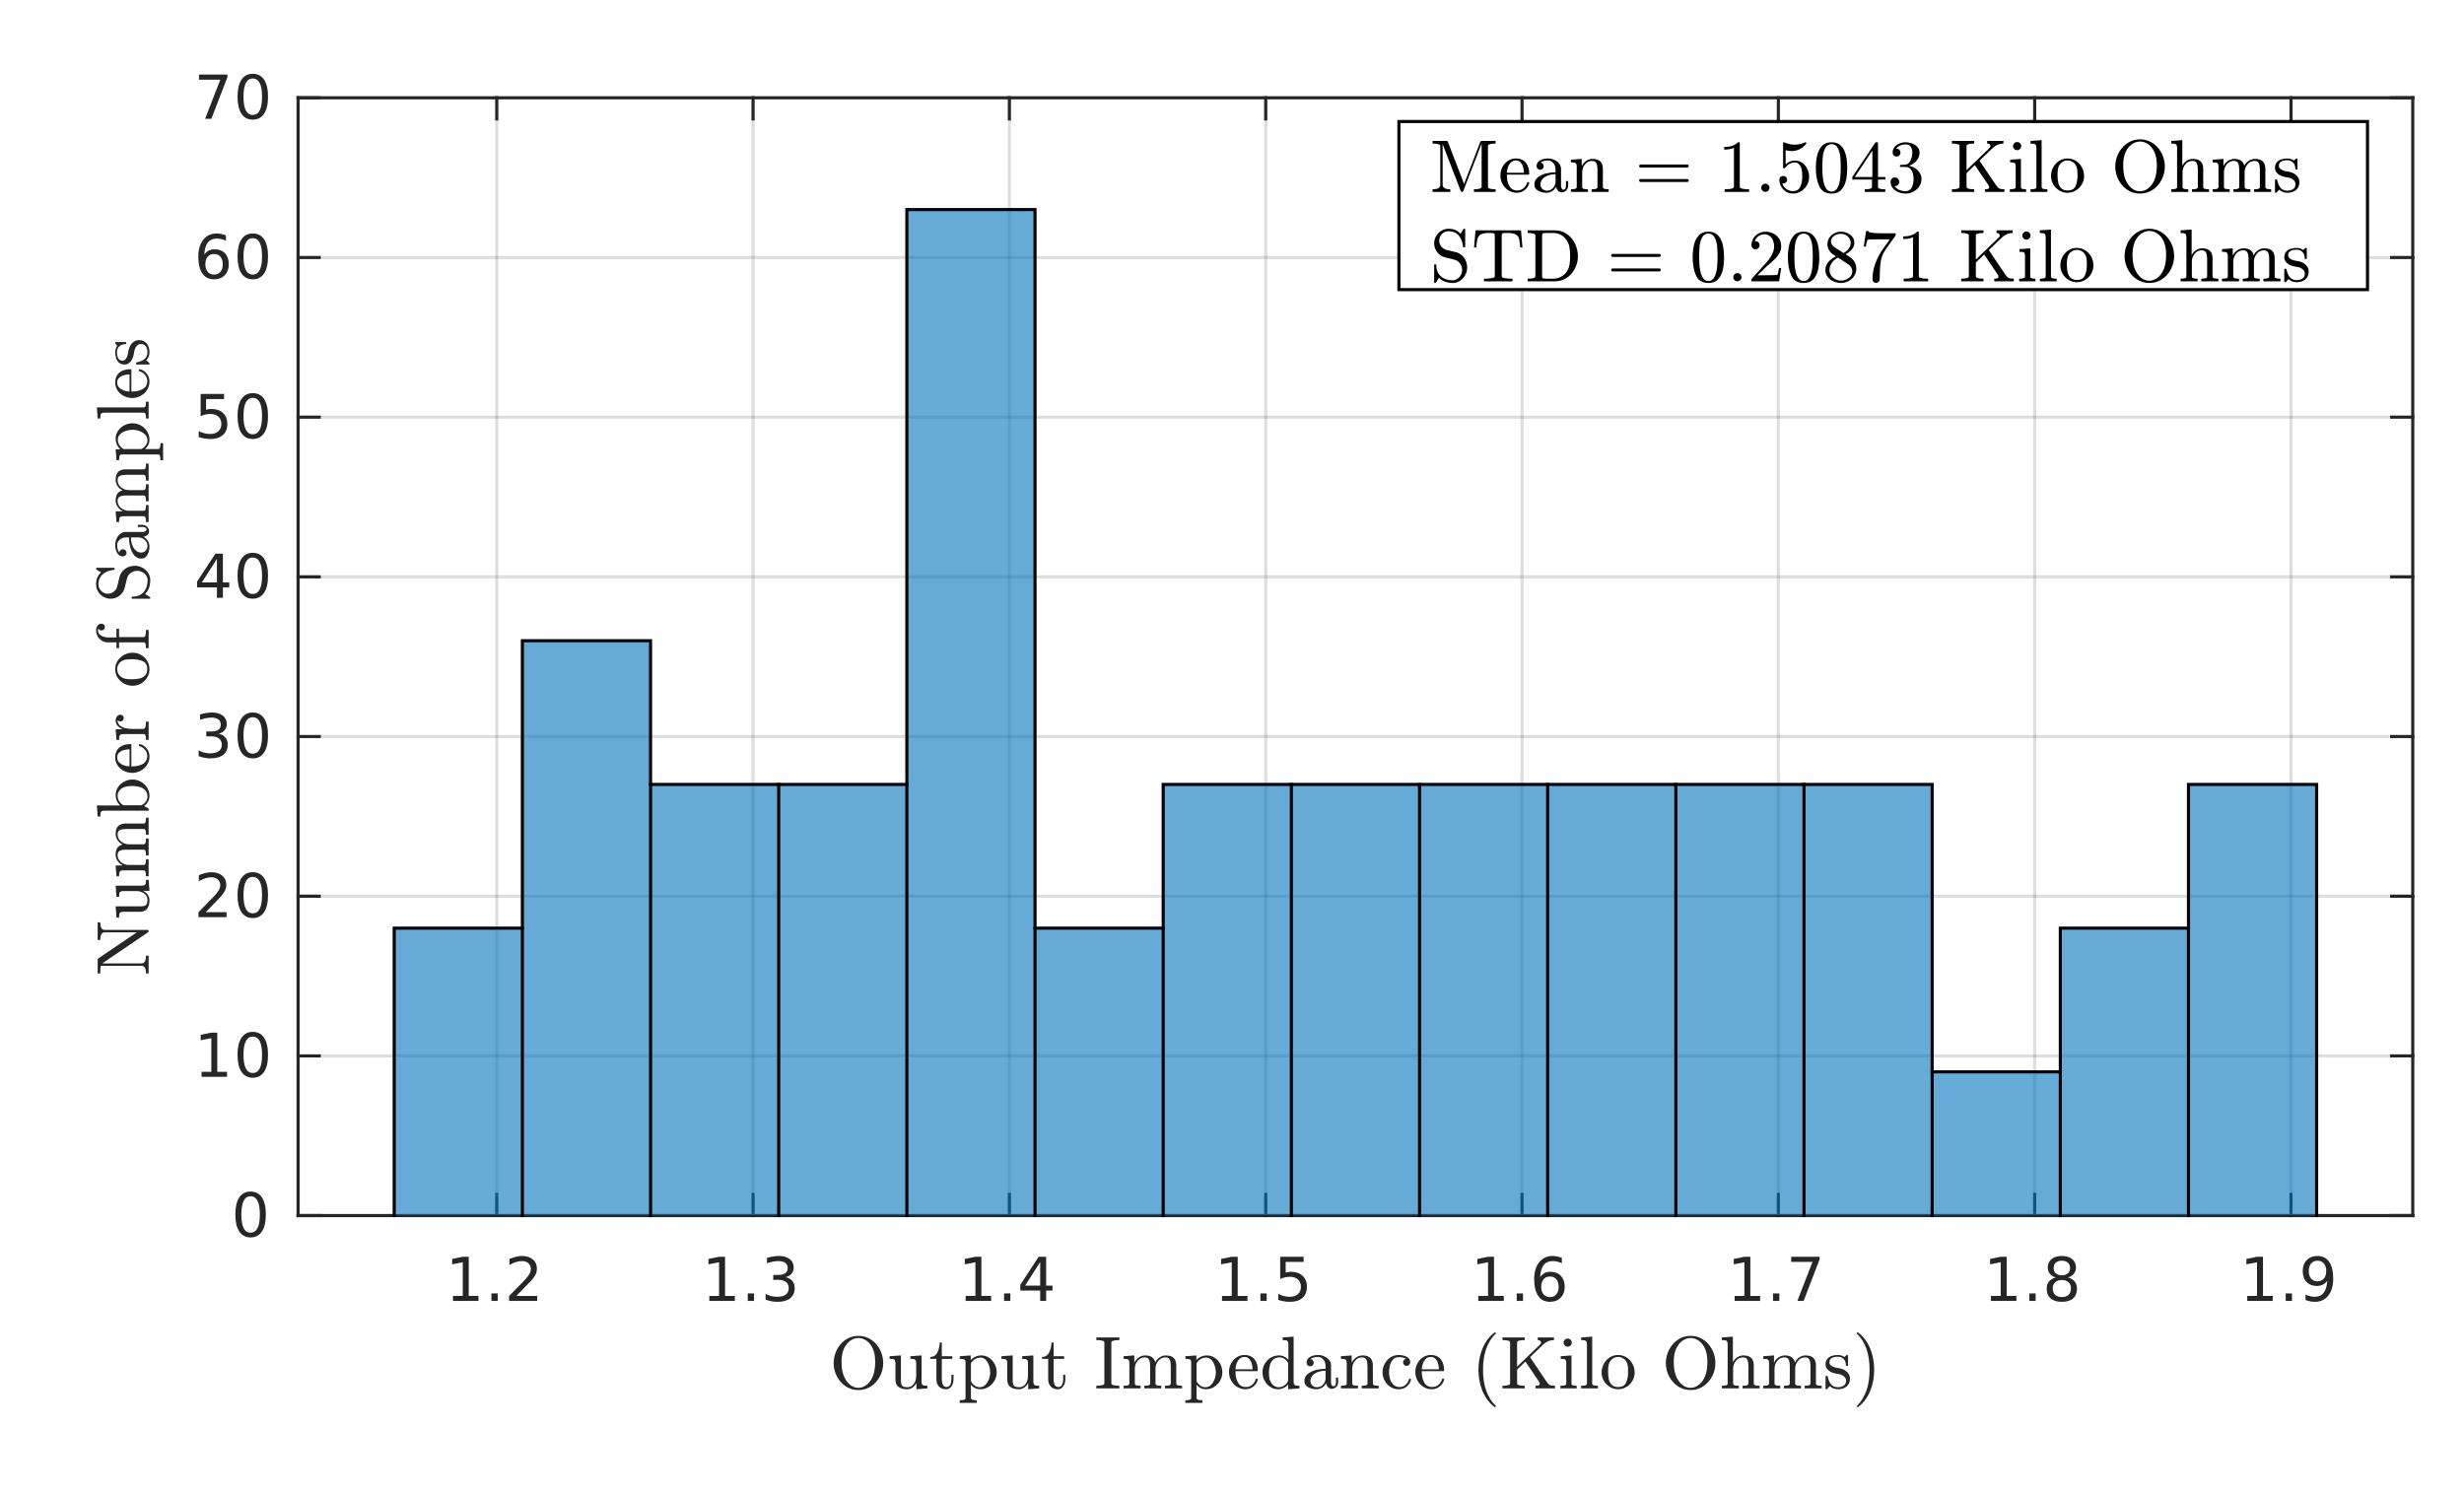 <?xml version="1.0"?>
<!DOCTYPE svg PUBLIC '-//W3C//DTD SVG 1.0//EN'
          'http://www.w3.org/TR/2001/REC-SVG-20010904/DTD/svg10.dtd'>
<svg xmlns:xlink="http://www.w3.org/1999/xlink" style="fill-opacity:1; color-rendering:auto; color-interpolation:auto; text-rendering:auto; stroke:black; stroke-linecap:square; stroke-miterlimit:10; shape-rendering:auto; stroke-opacity:1; fill:black; stroke-dasharray:none; font-weight:normal; stroke-width:1; font-family:'Dialog'; font-style:normal; stroke-linejoin:miter; font-size:12px; stroke-dashoffset:0; image-rendering:auto;" width="529" height="321" xmlns="http://www.w3.org/2000/svg"
><rect width="100%" height="100%" fill="#808080" stroke="none"/><!--Generated by the Batik Graphics2D SVG Generator--><defs id="genericDefs"
  /><g
  ><defs id="defs1"
    ><clipPath clipPathUnits="userSpaceOnUse" id="clipPath1"
      ><path d="M0 0 L529 0 L529 321 L0 321 L0 0 Z"
      /></clipPath
    ></defs
    ><g style="fill:white; stroke:white;"
    ><rect x="0" y="0" width="529" style="clip-path:url(#clipPath1); stroke:none;" height="321"
    /></g
    ><g style="fill:white; text-rendering:optimizeSpeed; color-rendering:optimizeSpeed; image-rendering:optimizeSpeed; shape-rendering:crispEdges; stroke:white; color-interpolation:sRGB;"
    ><rect x="0" width="529" height="321" y="0" style="stroke:none;"
      /><path style="stroke:none;" d="M64 261 L518 261 L518 21 L64 21 Z"
    /></g
    ><g style="stroke-linecap:butt; fill-opacity:0.149; fill:rgb(38,38,38); text-rendering:geometricPrecision; image-rendering:optimizeQuality; color-rendering:optimizeQuality; stroke-linejoin:round; stroke:rgb(38,38,38); color-interpolation:linearRGB; stroke-width:0.667; stroke-opacity:0.149;"
    ><line y2="21" style="fill:none;" x1="106.648" x2="106.648" y1="261"
      /><line y2="21" style="fill:none;" x1="161.679" x2="161.679" y1="261"
      /><line y2="21" style="fill:none;" x1="216.709" x2="216.709" y1="261"
      /><line y2="21" style="fill:none;" x1="271.739" x2="271.739" y1="261"
      /><line y2="21" style="fill:none;" x1="326.77" x2="326.77" y1="261"
      /><line y2="21" style="fill:none;" x1="381.8" x2="381.8" y1="261"
      /><line y2="21" style="fill:none;" x1="436.83" x2="436.83" y1="261"
      /><line y2="21" style="fill:none;" x1="491.861" x2="491.861" y1="261"
      /><line y2="261" style="fill:none;" x1="518" x2="64" y1="261"
      /><line y2="226.714" style="fill:none;" x1="518" x2="64" y1="226.714"
      /><line y2="192.429" style="fill:none;" x1="518" x2="64" y1="192.429"
      /><line y2="158.143" style="fill:none;" x1="518" x2="64" y1="158.143"
      /><line y2="123.857" style="fill:none;" x1="518" x2="64" y1="123.857"
      /><line y2="89.571" style="fill:none;" x1="518" x2="64" y1="89.571"
      /><line y2="55.286" style="fill:none;" x1="518" x2="64" y1="55.286"
      /><line y2="21" style="fill:none;" x1="518" x2="64" y1="21"
      /><line x1="64" x2="518" y1="261" style="stroke-linecap:square; fill-opacity:1; fill:none; stroke-opacity:1;" y2="261"
      /><line x1="64" x2="518" y1="21" style="stroke-linecap:square; fill-opacity:1; fill:none; stroke-opacity:1;" y2="21"
      /><line x1="106.648" x2="106.648" y1="261" style="stroke-linecap:square; fill-opacity:1; fill:none; stroke-opacity:1;" y2="256.46"
      /><line x1="161.679" x2="161.679" y1="261" style="stroke-linecap:square; fill-opacity:1; fill:none; stroke-opacity:1;" y2="256.46"
      /><line x1="216.709" x2="216.709" y1="261" style="stroke-linecap:square; fill-opacity:1; fill:none; stroke-opacity:1;" y2="256.46"
      /><line x1="271.739" x2="271.739" y1="261" style="stroke-linecap:square; fill-opacity:1; fill:none; stroke-opacity:1;" y2="256.46"
      /><line x1="326.77" x2="326.77" y1="261" style="stroke-linecap:square; fill-opacity:1; fill:none; stroke-opacity:1;" y2="256.46"
      /><line x1="381.8" x2="381.8" y1="261" style="stroke-linecap:square; fill-opacity:1; fill:none; stroke-opacity:1;" y2="256.46"
      /><line x1="436.83" x2="436.83" y1="261" style="stroke-linecap:square; fill-opacity:1; fill:none; stroke-opacity:1;" y2="256.46"
      /><line x1="491.861" x2="491.861" y1="261" style="stroke-linecap:square; fill-opacity:1; fill:none; stroke-opacity:1;" y2="256.46"
      /><line x1="106.648" x2="106.648" y1="21" style="stroke-linecap:square; fill-opacity:1; fill:none; stroke-opacity:1;" y2="25.54"
      /><line x1="161.679" x2="161.679" y1="21" style="stroke-linecap:square; fill-opacity:1; fill:none; stroke-opacity:1;" y2="25.54"
      /><line x1="216.709" x2="216.709" y1="21" style="stroke-linecap:square; fill-opacity:1; fill:none; stroke-opacity:1;" y2="25.54"
      /><line x1="271.739" x2="271.739" y1="21" style="stroke-linecap:square; fill-opacity:1; fill:none; stroke-opacity:1;" y2="25.54"
      /><line x1="326.77" x2="326.77" y1="21" style="stroke-linecap:square; fill-opacity:1; fill:none; stroke-opacity:1;" y2="25.54"
      /><line x1="381.8" x2="381.8" y1="21" style="stroke-linecap:square; fill-opacity:1; fill:none; stroke-opacity:1;" y2="25.54"
      /><line x1="436.83" x2="436.83" y1="21" style="stroke-linecap:square; fill-opacity:1; fill:none; stroke-opacity:1;" y2="25.54"
      /><line x1="491.861" x2="491.861" y1="21" style="stroke-linecap:square; fill-opacity:1; fill:none; stroke-opacity:1;" y2="25.54"
    /></g
    ><g transform="translate(106.648,266.333)" style="font-size:13.333px; fill:rgb(38,38,38); text-rendering:geometricPrecision; color-rendering:optimizeQuality; image-rendering:optimizeQuality; stroke:rgb(38,38,38); color-interpolation:linearRGB;"
    ><path style="stroke:none;" d="M-9.391 11.922 L-7.297 11.922 L-7.297 4.688 L-9.578 5.141 L-9.578 3.984 L-7.312 3.516 L-6.016 3.516 L-6.016 11.922 L-3.922 11.922 L-3.922 13 L-9.391 13 L-9.391 11.922 ZM-1.14 11.391 L0.204 11.391 L0.204 13 L-1.14 13 L-1.14 11.391 ZM4.202 11.922 L8.67 11.922 L8.67 13 L2.655 13 L2.655 11.922 Q3.389 11.172 4.647 9.898 Q5.905 8.625 6.233 8.25 Q6.842 7.562 7.084 7.078 Q7.327 6.594 7.327 6.141 Q7.327 5.375 6.803 4.906 Q6.28 4.438 5.42 4.438 Q4.811 4.438 4.147 4.641 Q3.483 4.844 2.717 5.281 L2.717 3.984 Q3.498 3.672 4.17 3.508 Q4.842 3.344 5.389 3.344 Q6.873 3.344 7.748 4.086 Q8.623 4.828 8.623 6.062 Q8.623 6.641 8.405 7.164 Q8.186 7.688 7.608 8.391 Q7.452 8.578 6.6 9.461 Q5.748 10.344 4.202 11.922 Z"
    /></g
    ><g transform="translate(161.679,266.333)" style="font-size:13.333px; fill:rgb(38,38,38); text-rendering:geometricPrecision; color-rendering:optimizeQuality; image-rendering:optimizeQuality; stroke:rgb(38,38,38); color-interpolation:linearRGB;"
    ><path style="stroke:none;" d="M-9.391 11.922 L-7.297 11.922 L-7.297 4.688 L-9.578 5.141 L-9.578 3.984 L-7.312 3.516 L-6.016 3.516 L-6.016 11.922 L-3.922 11.922 L-3.922 13 L-9.391 13 L-9.391 11.922 ZM-1.14 11.391 L0.204 11.391 L0.204 13 L-1.14 13 L-1.14 11.391 ZM6.983 7.891 Q7.905 8.094 8.42 8.711 Q8.936 9.328 8.936 10.25 Q8.936 11.641 7.967 12.414 Q6.998 13.188 5.217 13.188 Q4.623 13.188 3.99 13.07 Q3.358 12.953 2.686 12.719 L2.686 11.469 Q3.233 11.781 3.865 11.945 Q4.498 12.109 5.186 12.109 Q6.389 12.109 7.022 11.633 Q7.655 11.156 7.655 10.25 Q7.655 9.406 7.069 8.938 Q6.483 8.469 5.436 8.469 L4.327 8.469 L4.327 7.406 L5.483 7.406 Q6.436 7.406 6.936 7.031 Q7.436 6.656 7.436 5.938 Q7.436 5.219 6.92 4.828 Q6.405 4.438 5.436 4.438 Q4.905 4.438 4.303 4.547 Q3.701 4.656 2.983 4.906 L2.983 3.75 Q3.701 3.547 4.342 3.445 Q4.983 3.344 5.545 3.344 Q7.014 3.344 7.865 4.008 Q8.717 4.672 8.717 5.812 Q8.717 6.594 8.264 7.141 Q7.811 7.688 6.983 7.891 Z"
    /></g
    ><g transform="translate(216.709,266.333)" style="font-size:13.333px; fill:rgb(38,38,38); text-rendering:geometricPrecision; color-rendering:optimizeQuality; image-rendering:optimizeQuality; stroke:rgb(38,38,38); color-interpolation:linearRGB;"
    ><path style="stroke:none;" d="M-9.391 11.922 L-7.297 11.922 L-7.297 4.688 L-9.578 5.141 L-9.578 3.984 L-7.312 3.516 L-6.016 3.516 L-6.016 11.922 L-3.922 11.922 L-3.922 13 L-9.391 13 L-9.391 11.922 ZM-1.14 11.391 L0.204 11.391 L0.204 13 L-1.14 13 L-1.14 11.391 ZM6.608 4.641 L3.373 9.703 L6.608 9.703 L6.608 4.641 ZM6.28 3.516 L7.889 3.516 L7.889 9.703 L9.248 9.703 L9.248 10.766 L7.889 10.766 L7.889 13 L6.608 13 L6.608 10.766 L2.342 10.766 L2.342 9.531 L6.28 3.516 Z"
    /></g
    ><g transform="translate(271.739,266.333)" style="font-size:13.333px; fill:rgb(38,38,38); text-rendering:geometricPrecision; color-rendering:optimizeQuality; image-rendering:optimizeQuality; stroke:rgb(38,38,38); color-interpolation:linearRGB;"
    ><path style="stroke:none;" d="M-9.391 11.922 L-7.297 11.922 L-7.297 4.688 L-9.578 5.141 L-9.578 3.984 L-7.312 3.516 L-6.016 3.516 L-6.016 11.922 L-3.922 11.922 L-3.922 13 L-9.391 13 L-9.391 11.922 ZM-1.14 11.391 L0.204 11.391 L0.204 13 L-1.14 13 L-1.14 11.391 ZM3.108 3.516 L8.139 3.516 L8.139 4.609 L4.28 4.609 L4.28 6.922 Q4.561 6.828 4.842 6.781 Q5.123 6.734 5.389 6.734 Q6.983 6.734 7.912 7.602 Q8.842 8.469 8.842 9.953 Q8.842 11.484 7.889 12.336 Q6.936 13.188 5.202 13.188 Q4.608 13.188 3.983 13.086 Q3.358 12.984 2.701 12.781 L2.701 11.484 Q3.28 11.797 3.889 11.953 Q4.498 12.109 5.17 12.109 Q6.28 12.109 6.92 11.531 Q7.561 10.953 7.561 9.953 Q7.561 8.969 6.92 8.391 Q6.28 7.812 5.17 7.812 Q4.655 7.812 4.147 7.93 Q3.639 8.047 3.108 8.281 L3.108 3.516 Z"
    /></g
    ><g transform="translate(326.77,266.333)" style="font-size:13.333px; fill:rgb(38,38,38); text-rendering:geometricPrecision; color-rendering:optimizeQuality; image-rendering:optimizeQuality; stroke:rgb(38,38,38); color-interpolation:linearRGB;"
    ><path style="stroke:none;" d="M-9.391 11.922 L-7.297 11.922 L-7.297 4.688 L-9.578 5.141 L-9.578 3.984 L-7.312 3.516 L-6.016 3.516 L-6.016 11.922 L-3.922 11.922 L-3.922 13 L-9.391 13 L-9.391 11.922 ZM-1.14 11.391 L0.204 11.391 L0.204 13 L-1.14 13 L-1.14 11.391 ZM5.998 7.75 Q5.123 7.75 4.623 8.344 Q4.123 8.938 4.123 9.953 Q4.123 10.984 4.623 11.578 Q5.123 12.172 5.998 12.172 Q6.858 12.172 7.358 11.578 Q7.858 10.984 7.858 9.953 Q7.858 8.938 7.358 8.344 Q6.858 7.75 5.998 7.75 ZM8.545 3.734 L8.545 4.906 Q8.061 4.672 7.569 4.555 Q7.077 4.438 6.592 4.438 Q5.327 4.438 4.655 5.289 Q3.983 6.141 3.889 7.875 Q4.264 7.328 4.827 7.031 Q5.389 6.734 6.077 6.734 Q7.498 6.734 8.326 7.602 Q9.155 8.469 9.155 9.953 Q9.155 11.422 8.287 12.305 Q7.42 13.188 5.998 13.188 Q4.342 13.188 3.475 11.922 Q2.608 10.656 2.608 8.266 Q2.608 6.031 3.678 4.688 Q4.748 3.344 6.545 3.344 Q7.014 3.344 7.506 3.445 Q7.998 3.547 8.545 3.734 Z"
    /></g
    ><g transform="translate(381.8,266.333)" style="font-size:13.333px; fill:rgb(38,38,38); text-rendering:geometricPrecision; color-rendering:optimizeQuality; image-rendering:optimizeQuality; stroke:rgb(38,38,38); color-interpolation:linearRGB;"
    ><path style="stroke:none;" d="M-9.391 11.922 L-7.297 11.922 L-7.297 4.688 L-9.578 5.141 L-9.578 3.984 L-7.312 3.516 L-6.016 3.516 L-6.016 11.922 L-3.922 11.922 L-3.922 13 L-9.391 13 L-9.391 11.922 ZM-1.14 11.391 L0.204 11.391 L0.204 13 L-1.14 13 L-1.14 11.391 ZM2.764 3.516 L8.858 3.516 L8.858 4.062 L5.42 13 L4.077 13 L7.327 4.609 L2.764 4.609 L2.764 3.516 Z"
    /></g
    ><g transform="translate(436.83,266.333)" style="font-size:13.333px; fill:rgb(38,38,38); text-rendering:geometricPrecision; color-rendering:optimizeQuality; image-rendering:optimizeQuality; stroke:rgb(38,38,38); color-interpolation:linearRGB;"
    ><path style="stroke:none;" d="M-9.391 11.922 L-7.297 11.922 L-7.297 4.688 L-9.578 5.141 L-9.578 3.984 L-7.312 3.516 L-6.016 3.516 L-6.016 11.922 L-3.922 11.922 L-3.922 13 L-9.391 13 L-9.391 11.922 ZM-1.14 11.391 L0.204 11.391 L0.204 13 L-1.14 13 L-1.14 11.391 ZM5.827 8.5 Q4.92 8.5 4.397 8.992 Q3.873 9.484 3.873 10.328 Q3.873 11.188 4.397 11.68 Q4.92 12.172 5.827 12.172 Q6.748 12.172 7.272 11.68 Q7.795 11.188 7.795 10.328 Q7.795 9.484 7.272 8.992 Q6.748 8.5 5.827 8.5 ZM4.545 7.953 Q3.733 7.75 3.272 7.188 Q2.811 6.625 2.811 5.812 Q2.811 4.672 3.615 4.008 Q4.42 3.344 5.827 3.344 Q7.248 3.344 8.053 4.008 Q8.858 4.672 8.858 5.812 Q8.858 6.625 8.397 7.188 Q7.936 7.75 7.123 7.953 Q8.045 8.172 8.561 8.797 Q9.076 9.422 9.076 10.328 Q9.076 11.719 8.241 12.453 Q7.405 13.188 5.827 13.188 Q4.264 13.188 3.42 12.453 Q2.576 11.719 2.576 10.328 Q2.576 9.422 3.1 8.797 Q3.623 8.172 4.545 7.953 ZM4.077 5.922 Q4.077 6.672 4.537 7.078 Q4.998 7.484 5.827 7.484 Q6.655 7.484 7.123 7.078 Q7.592 6.672 7.592 5.922 Q7.592 5.188 7.123 4.773 Q6.655 4.359 5.827 4.359 Q4.998 4.359 4.537 4.773 Q4.077 5.188 4.077 5.922 Z"
    /></g
    ><g transform="translate(491.861,266.333)" style="font-size:13.333px; fill:rgb(38,38,38); text-rendering:geometricPrecision; color-rendering:optimizeQuality; image-rendering:optimizeQuality; stroke:rgb(38,38,38); color-interpolation:linearRGB;"
    ><path style="stroke:none;" d="M-9.391 11.922 L-7.297 11.922 L-7.297 4.688 L-9.578 5.141 L-9.578 3.984 L-7.312 3.516 L-6.016 3.516 L-6.016 11.922 L-3.922 11.922 L-3.922 13 L-9.391 13 L-9.391 11.922 ZM-1.14 11.391 L0.204 11.391 L0.204 13 L-1.14 13 L-1.14 11.391 ZM3.123 12.797 L3.123 11.641 Q3.608 11.859 4.108 11.984 Q4.608 12.109 5.077 12.109 Q6.342 12.109 7.014 11.25 Q7.686 10.391 7.78 8.656 Q7.42 9.203 6.85 9.492 Q6.28 9.781 5.592 9.781 Q4.17 9.781 3.342 8.922 Q2.514 8.062 2.514 6.578 Q2.514 5.109 3.381 4.227 Q4.248 3.344 5.686 3.344 Q7.327 3.344 8.194 4.609 Q9.061 5.875 9.061 8.266 Q9.061 10.516 7.998 11.852 Q6.936 13.188 5.139 13.188 Q4.655 13.188 4.162 13.094 Q3.67 13 3.123 12.797 ZM5.686 8.781 Q6.545 8.781 7.053 8.195 Q7.561 7.609 7.561 6.578 Q7.561 5.547 7.053 4.953 Q6.545 4.359 5.686 4.359 Q4.811 4.359 4.311 4.953 Q3.811 5.547 3.811 6.578 Q3.811 7.609 4.311 8.195 Q4.811 8.781 5.686 8.781 Z"
    /></g
    ><g transform="translate(291,284.667)" style="font-size:16px; fill:rgb(38,38,38); text-rendering:geometricPrecision; image-rendering:optimizeQuality; color-rendering:optimizeQuality; font-family:'mwa_cmr10'; stroke:rgb(38,38,38); color-interpolation:linearRGB;"
    ><path style="stroke:none;" d="M-106.699 13.799 Q-108.231 13.799 -109.441 12.987 Q-110.652 12.174 -111.34 10.831 Q-112.027 9.487 -112.027 8.018 Q-112.027 6.924 -111.637 5.854 Q-111.246 4.784 -110.535 3.956 Q-109.824 3.127 -108.832 2.643 Q-107.84 2.159 -106.699 2.159 Q-105.574 2.159 -104.574 2.643 Q-103.574 3.127 -102.863 3.963 Q-102.152 4.799 -101.769 5.838 Q-101.387 6.877 -101.387 8.018 Q-101.387 9.487 -102.074 10.831 Q-102.762 12.174 -103.981 12.987 Q-105.199 13.799 -106.699 13.799 ZM-109.356 11.706 Q-108.887 12.44 -108.199 12.877 Q-107.512 13.315 -106.699 13.315 Q-106.184 13.315 -105.676 13.104 Q-105.168 12.893 -104.762 12.526 Q-104.356 12.159 -104.059 11.706 Q-103.106 10.268 -103.106 7.752 Q-103.106 5.456 -104.059 4.112 Q-104.527 3.44 -105.231 3.034 Q-105.934 2.627 -106.699 2.627 Q-107.481 2.627 -108.184 3.034 Q-108.887 3.44 -109.356 4.112 Q-109.731 4.627 -109.941 5.221 Q-110.152 5.815 -110.238 6.448 Q-110.324 7.081 -110.324 7.752 Q-110.324 8.487 -110.238 9.174 Q-110.152 9.862 -109.934 10.526 Q-109.715 11.19 -109.356 11.706 Z"
      /><path style="stroke:none;" d="M-98.755 11.534 L-98.755 8.002 Q-98.755 7.565 -98.888 7.377 Q-99.02 7.19 -99.263 7.143 Q-99.505 7.096 -100.005 7.096 L-100.005 6.534 L-97.583 6.362 L-97.583 11.534 Q-97.583 12.159 -97.497 12.502 Q-97.411 12.846 -97.114 13.018 Q-96.817 13.19 -96.177 13.19 Q-95.317 13.19 -94.809 12.471 Q-94.302 11.752 -94.302 10.846 L-94.302 8.002 Q-94.302 7.565 -94.434 7.377 Q-94.567 7.19 -94.809 7.143 Q-95.052 7.096 -95.552 7.096 L-95.552 6.534 L-93.145 6.362 L-93.145 11.987 Q-93.145 12.409 -93.013 12.596 Q-92.88 12.784 -92.638 12.831 Q-92.395 12.877 -91.895 12.877 L-91.895 13.44 L-94.255 13.627 L-94.255 12.268 Q-94.552 12.862 -95.083 13.245 Q-95.614 13.627 -96.255 13.627 Q-97.411 13.627 -98.083 13.135 Q-98.755 12.643 -98.755 11.534 Z"
      /><path style="stroke:none;" d="M-89.96 11.518 L-89.96 7.096 L-91.288 7.096 L-91.288 6.69 Q-90.241 6.69 -89.749 5.713 Q-89.257 4.737 -89.257 3.596 L-88.803 3.596 L-88.803 6.534 L-86.538 6.534 L-86.538 7.096 L-88.803 7.096 L-88.803 11.487 Q-88.803 12.143 -88.577 12.643 Q-88.35 13.143 -87.772 13.143 Q-87.225 13.143 -86.983 12.62 Q-86.741 12.096 -86.741 11.487 L-86.741 10.534 L-86.288 10.534 L-86.288 11.518 Q-86.288 12.018 -86.467 12.502 Q-86.647 12.987 -87.007 13.307 Q-87.366 13.627 -87.882 13.627 Q-88.85 13.627 -89.405 13.049 Q-89.96 12.471 -89.96 11.518 Z"
      /><path style="stroke:none;" d="M-84.956 16.549 L-84.956 15.987 Q-84.409 15.987 -84.058 15.893 Q-83.706 15.799 -83.706 15.471 L-83.706 7.752 Q-83.706 7.315 -84.019 7.206 Q-84.331 7.096 -84.956 7.096 L-84.956 6.534 L-82.597 6.362 L-82.597 7.362 Q-82.159 6.877 -81.573 6.62 Q-80.987 6.362 -80.331 6.362 Q-79.394 6.362 -78.636 6.877 Q-77.878 7.393 -77.448 8.221 Q-77.019 9.049 -77.019 9.987 Q-77.019 10.956 -77.495 11.791 Q-77.972 12.627 -78.784 13.127 Q-79.597 13.627 -80.581 13.627 Q-81.737 13.627 -82.55 12.674 L-82.55 15.471 Q-82.55 15.799 -82.191 15.893 Q-81.831 15.987 -81.3 15.987 L-81.3 16.549 L-84.956 16.549 ZM-82.55 11.877 Q-82.269 12.456 -81.769 12.823 Q-81.269 13.19 -80.675 13.19 Q-80.112 13.19 -79.691 12.893 Q-79.269 12.596 -78.98 12.096 Q-78.691 11.596 -78.55 11.049 Q-78.409 10.502 -78.409 9.987 Q-78.409 9.346 -78.644 8.596 Q-78.878 7.846 -79.347 7.338 Q-79.816 6.831 -80.487 6.831 Q-81.144 6.831 -81.683 7.159 Q-82.222 7.487 -82.55 8.065 L-82.55 11.877 Z"
      /><path style="stroke:none;" d="M-74.755 11.534 L-74.755 8.002 Q-74.755 7.565 -74.888 7.377 Q-75.02 7.19 -75.263 7.143 Q-75.505 7.096 -76.005 7.096 L-76.005 6.534 L-73.583 6.362 L-73.583 11.534 Q-73.583 12.159 -73.497 12.502 Q-73.411 12.846 -73.114 13.018 Q-72.817 13.19 -72.177 13.19 Q-71.317 13.19 -70.809 12.471 Q-70.302 11.752 -70.302 10.846 L-70.302 8.002 Q-70.302 7.565 -70.434 7.377 Q-70.567 7.19 -70.809 7.143 Q-71.052 7.096 -71.552 7.096 L-71.552 6.534 L-69.145 6.362 L-69.145 11.987 Q-69.145 12.409 -69.013 12.596 Q-68.88 12.784 -68.638 12.831 Q-68.395 12.877 -67.895 12.877 L-67.895 13.44 L-70.255 13.627 L-70.255 12.268 Q-70.552 12.862 -71.083 13.245 Q-71.614 13.627 -72.255 13.627 Q-73.411 13.627 -74.083 13.135 Q-74.755 12.643 -74.755 11.534 Z"
      /><path style="stroke:none;" d="M-65.96 11.518 L-65.96 7.096 L-67.288 7.096 L-67.288 6.69 Q-66.241 6.69 -65.749 5.713 Q-65.256 4.737 -65.256 3.596 L-64.803 3.596 L-64.803 6.534 L-62.538 6.534 L-62.538 7.096 L-64.803 7.096 L-64.803 11.487 Q-64.803 12.143 -64.577 12.643 Q-64.35 13.143 -63.772 13.143 Q-63.225 13.143 -62.983 12.62 Q-62.741 12.096 -62.741 11.487 L-62.741 10.534 L-62.288 10.534 L-62.288 11.518 Q-62.288 12.018 -62.467 12.502 Q-62.647 12.987 -63.006 13.307 Q-63.366 13.627 -63.881 13.627 Q-64.85 13.627 -65.405 13.049 Q-65.96 12.471 -65.96 11.518 Z"
      /><path style="stroke:none;" d="M-55.623 13.44 L-55.623 12.877 Q-53.904 12.877 -53.904 12.362 L-53.904 3.581 Q-53.904 3.065 -55.623 3.065 L-55.623 2.502 L-50.685 2.502 L-50.685 3.065 Q-52.404 3.065 -52.404 3.581 L-52.404 12.362 Q-52.404 12.877 -50.685 12.877 L-50.685 13.44 L-55.623 13.44 Z"
      /><path style="stroke:none;" d="M-49.782 13.44 L-49.782 12.877 Q-49.236 12.877 -48.884 12.791 Q-48.532 12.706 -48.532 12.362 L-48.532 8.002 Q-48.532 7.565 -48.665 7.377 Q-48.798 7.19 -49.04 7.143 Q-49.282 7.096 -49.782 7.096 L-49.782 6.534 L-47.47 6.362 L-47.47 7.924 Q-47.142 7.237 -46.517 6.799 Q-45.892 6.362 -45.142 6.362 Q-43.298 6.362 -42.986 7.862 Q-42.657 7.19 -42.04 6.776 Q-41.423 6.362 -40.689 6.362 Q-39.97 6.362 -39.47 6.596 Q-38.97 6.831 -38.72 7.315 Q-38.47 7.799 -38.47 8.518 L-38.47 12.362 Q-38.47 12.706 -38.118 12.791 Q-37.767 12.877 -37.22 12.877 L-37.22 13.44 L-40.892 13.44 L-40.892 12.877 Q-40.345 12.877 -39.993 12.791 Q-39.642 12.706 -39.642 12.362 L-39.642 8.565 Q-39.642 7.768 -39.868 7.276 Q-40.095 6.784 -40.798 6.784 Q-41.72 6.784 -42.322 7.526 Q-42.923 8.268 -42.923 9.206 L-42.923 12.362 Q-42.923 12.706 -42.572 12.791 Q-42.22 12.877 -41.673 12.877 L-41.673 13.44 L-45.329 13.44 L-45.329 12.877 Q-44.782 12.877 -44.431 12.791 Q-44.079 12.706 -44.079 12.362 L-44.079 8.565 Q-44.079 7.784 -44.306 7.284 Q-44.532 6.784 -45.236 6.784 Q-46.173 6.784 -46.767 7.526 Q-47.361 8.268 -47.361 9.206 L-47.361 12.362 Q-47.361 12.706 -47.009 12.791 Q-46.657 12.877 -46.126 12.877 L-46.126 13.44 L-49.782 13.44 Z"
      /><path style="stroke:none;" d="M-36.511 16.549 L-36.511 15.987 Q-35.965 15.987 -35.613 15.893 Q-35.261 15.799 -35.261 15.471 L-35.261 7.752 Q-35.261 7.315 -35.574 7.206 Q-35.886 7.096 -36.511 7.096 L-36.511 6.534 L-34.152 6.362 L-34.152 7.362 Q-33.715 6.877 -33.129 6.62 Q-32.543 6.362 -31.887 6.362 Q-30.949 6.362 -30.191 6.877 Q-29.433 7.393 -29.004 8.221 Q-28.574 9.049 -28.574 9.987 Q-28.574 10.956 -29.051 11.791 Q-29.527 12.627 -30.34 13.127 Q-31.152 13.627 -32.136 13.627 Q-33.293 13.627 -34.105 12.674 L-34.105 15.471 Q-34.105 15.799 -33.746 15.893 Q-33.386 15.987 -32.855 15.987 L-32.855 16.549 L-36.511 16.549 ZM-34.105 11.877 Q-33.824 12.456 -33.324 12.823 Q-32.824 13.19 -32.23 13.19 Q-31.668 13.19 -31.246 12.893 Q-30.824 12.596 -30.535 12.096 Q-30.246 11.596 -30.105 11.049 Q-29.965 10.502 -29.965 9.987 Q-29.965 9.346 -30.199 8.596 Q-30.433 7.846 -30.902 7.338 Q-31.371 6.831 -32.043 6.831 Q-32.699 6.831 -33.238 7.159 Q-33.777 7.487 -34.105 8.065 L-34.105 11.877 Z"
      /><path style="stroke:none;" d="M-23.616 13.627 Q-24.584 13.627 -25.405 13.112 Q-26.225 12.596 -26.686 11.737 Q-27.147 10.877 -27.147 9.924 Q-27.147 8.987 -26.725 8.143 Q-26.303 7.299 -25.538 6.784 Q-24.772 6.268 -23.834 6.268 Q-23.1 6.268 -22.561 6.51 Q-22.022 6.752 -21.67 7.19 Q-21.319 7.627 -21.139 8.221 Q-20.959 8.815 -20.959 9.534 Q-20.959 9.737 -21.116 9.737 L-25.756 9.737 L-25.756 9.909 Q-25.756 11.237 -25.217 12.19 Q-24.678 13.143 -23.475 13.143 Q-22.975 13.143 -22.561 12.924 Q-22.147 12.706 -21.834 12.315 Q-21.522 11.924 -21.413 11.487 Q-21.397 11.424 -21.358 11.385 Q-21.319 11.346 -21.256 11.346 L-21.116 11.346 Q-20.959 11.346 -20.959 11.549 Q-21.178 12.456 -21.928 13.041 Q-22.678 13.627 -23.616 13.627 ZM-25.741 9.346 L-22.084 9.346 Q-22.084 8.737 -22.256 8.12 Q-22.428 7.502 -22.819 7.096 Q-23.209 6.69 -23.834 6.69 Q-24.741 6.69 -25.241 7.534 Q-25.741 8.377 -25.741 9.346 Z"
      /><path style="stroke:none;" d="M-16.583 13.627 Q-17.52 13.627 -18.301 13.112 Q-19.083 12.596 -19.52 11.76 Q-19.958 10.924 -19.958 9.987 Q-19.958 9.018 -19.481 8.182 Q-19.005 7.346 -18.192 6.854 Q-17.38 6.362 -16.411 6.362 Q-15.817 6.362 -15.294 6.612 Q-14.77 6.862 -14.395 7.299 L-14.395 3.971 Q-14.395 3.534 -14.52 3.346 Q-14.645 3.159 -14.887 3.112 Q-15.13 3.065 -15.63 3.065 L-15.63 2.502 L-13.27 2.331 L-13.27 11.987 Q-13.27 12.409 -13.137 12.596 Q-13.005 12.784 -12.77 12.831 Q-12.536 12.877 -12.02 12.877 L-12.02 13.44 L-14.442 13.627 L-14.442 12.612 Q-14.848 13.081 -15.419 13.354 Q-15.989 13.627 -16.583 13.627 ZM-18.208 12.049 Q-17.942 12.565 -17.481 12.877 Q-17.02 13.19 -16.489 13.19 Q-15.817 13.19 -15.262 12.807 Q-14.708 12.424 -14.442 11.815 L-14.442 7.987 Q-14.63 7.627 -14.911 7.354 Q-15.192 7.081 -15.551 6.932 Q-15.911 6.784 -16.301 6.784 Q-17.145 6.784 -17.653 7.252 Q-18.161 7.721 -18.364 8.456 Q-18.567 9.19 -18.567 10.002 Q-18.567 10.643 -18.497 11.12 Q-18.426 11.596 -18.208 12.049 Z"
      /><path style="stroke:none;" d="M-10.959 11.862 Q-10.959 10.909 -10.209 10.315 Q-9.459 9.721 -8.405 9.471 Q-7.35 9.221 -6.412 9.221 L-6.412 8.565 Q-6.412 8.112 -6.616 7.674 Q-6.819 7.237 -7.202 6.963 Q-7.584 6.69 -8.037 6.69 Q-9.1 6.69 -9.662 7.159 Q-9.35 7.159 -9.155 7.393 Q-8.959 7.627 -8.959 7.924 Q-8.959 8.252 -9.186 8.479 Q-9.412 8.706 -9.725 8.706 Q-10.037 8.706 -10.264 8.479 Q-10.491 8.252 -10.491 7.924 Q-10.491 7.081 -9.725 6.674 Q-8.959 6.268 -8.037 6.268 Q-7.397 6.268 -6.741 6.542 Q-6.084 6.815 -5.662 7.331 Q-5.241 7.846 -5.241 8.534 L-5.241 12.143 Q-5.241 12.456 -5.108 12.713 Q-4.975 12.971 -4.694 12.971 Q-4.428 12.971 -4.303 12.706 Q-4.178 12.44 -4.178 12.143 L-4.178 11.112 L-3.709 11.112 L-3.709 12.143 Q-3.709 12.502 -3.897 12.823 Q-4.084 13.143 -4.397 13.338 Q-4.709 13.534 -5.084 13.534 Q-5.553 13.534 -5.889 13.166 Q-6.225 12.799 -6.272 12.299 Q-6.569 12.909 -7.147 13.268 Q-7.725 13.627 -8.381 13.627 Q-8.991 13.627 -9.577 13.44 Q-10.162 13.252 -10.561 12.87 Q-10.959 12.487 -10.959 11.862 ZM-9.662 11.862 Q-9.662 12.424 -9.248 12.807 Q-8.834 13.19 -8.272 13.19 Q-7.756 13.19 -7.334 12.932 Q-6.912 12.674 -6.662 12.229 Q-6.412 11.784 -6.412 11.299 L-6.412 9.627 Q-7.131 9.627 -7.897 9.87 Q-8.662 10.112 -9.162 10.62 Q-9.662 11.127 -9.662 11.862 Z"
      /><path style="stroke:none;" d="M-3.116 13.44 L-3.116 12.877 Q-2.569 12.877 -2.217 12.791 Q-1.866 12.706 -1.866 12.362 L-1.866 8.002 Q-1.866 7.565 -1.998 7.377 Q-2.131 7.19 -2.373 7.143 Q-2.616 7.096 -3.116 7.096 L-3.116 6.534 L-0.803 6.362 L-0.803 7.924 Q-0.475 7.237 0.15 6.799 Q0.775 6.362 1.525 6.362 Q2.634 6.362 3.189 6.893 Q3.744 7.424 3.744 8.518 L3.744 12.362 Q3.744 12.706 4.095 12.791 Q4.447 12.877 4.994 12.877 L4.994 13.44 L1.337 13.44 L1.337 12.877 Q1.884 12.877 2.236 12.791 Q2.587 12.706 2.587 12.362 L2.587 8.565 Q2.587 7.784 2.361 7.284 Q2.134 6.784 1.431 6.784 Q0.494 6.784 -0.1 7.526 Q-0.694 8.268 -0.694 9.206 L-0.694 12.362 Q-0.694 12.706 -0.342 12.791 Q0.009 12.877 0.541 12.877 L0.541 13.44 L-3.116 13.44 Z"
      /><path style="stroke:none;" d="M9.273 13.627 Q8.305 13.627 7.516 13.12 Q6.726 12.612 6.273 11.768 Q5.82 10.924 5.82 9.987 Q5.82 9.034 6.273 8.166 Q6.726 7.299 7.516 6.784 Q8.305 6.268 9.273 6.268 Q10.211 6.268 10.984 6.635 Q11.758 7.002 11.758 7.831 Q11.758 8.143 11.531 8.377 Q11.305 8.612 10.992 8.612 Q10.664 8.612 10.445 8.377 Q10.226 8.143 10.226 7.831 Q10.226 7.549 10.406 7.346 Q10.586 7.143 10.851 7.081 Q10.289 6.737 9.289 6.737 Q8.523 6.737 8.055 7.245 Q7.586 7.752 7.398 8.502 Q7.211 9.252 7.211 9.987 Q7.211 10.752 7.445 11.479 Q7.68 12.206 8.187 12.674 Q8.695 13.143 9.476 13.143 Q10.226 13.143 10.758 12.682 Q11.289 12.221 11.492 11.471 Q11.492 11.377 11.617 11.377 L11.805 11.377 Q11.851 11.377 11.89 11.416 Q11.93 11.456 11.93 11.518 L11.93 11.565 Q11.695 12.502 10.976 13.065 Q10.258 13.627 9.273 13.627 Z"
      /><path style="stroke:none;" d="M16.384 13.627 Q15.416 13.627 14.595 13.112 Q13.775 12.596 13.314 11.737 Q12.853 10.877 12.853 9.924 Q12.853 8.987 13.275 8.143 Q13.697 7.299 14.463 6.784 Q15.228 6.268 16.166 6.268 Q16.9 6.268 17.439 6.51 Q17.978 6.752 18.33 7.19 Q18.681 7.627 18.861 8.221 Q19.041 8.815 19.041 9.534 Q19.041 9.737 18.884 9.737 L14.244 9.737 L14.244 9.909 Q14.244 11.237 14.783 12.19 Q15.322 13.143 16.525 13.143 Q17.025 13.143 17.439 12.924 Q17.853 12.706 18.166 12.315 Q18.478 11.924 18.588 11.487 Q18.603 11.424 18.642 11.385 Q18.681 11.346 18.744 11.346 L18.884 11.346 Q19.041 11.346 19.041 11.549 Q18.822 12.456 18.072 13.041 Q17.322 13.627 16.384 13.627 ZM14.259 9.346 L17.916 9.346 Q17.916 8.737 17.744 8.12 Q17.572 7.502 17.181 7.096 Q16.791 6.69 16.166 6.69 Q15.259 6.69 14.759 7.534 Q14.259 8.377 14.259 9.346 Z"
      /><path style="stroke:none;" d="M29.813 17.409 Q28.923 16.706 28.274 15.799 Q27.626 14.893 27.22 13.854 Q26.813 12.815 26.61 11.69 Q26.407 10.565 26.407 9.44 Q26.407 8.284 26.61 7.159 Q26.813 6.034 27.227 4.995 Q27.641 3.956 28.29 3.049 Q28.938 2.143 29.813 1.471 Q29.813 1.44 29.891 1.44 L30.032 1.44 Q30.079 1.44 30.118 1.479 Q30.157 1.518 30.157 1.581 Q30.157 1.643 30.126 1.674 Q29.345 2.44 28.829 3.315 Q28.313 4.19 27.993 5.182 Q27.673 6.174 27.532 7.229 Q27.391 8.284 27.391 9.44 Q27.391 14.534 30.11 17.174 Q30.157 17.221 30.157 17.299 Q30.157 17.346 30.118 17.393 Q30.079 17.44 30.032 17.44 L29.891 17.44 Q29.813 17.44 29.813 17.409 Z"
      /><path style="stroke:none;" d="M31.567 13.44 L31.567 12.877 Q33.207 12.877 33.207 12.362 L33.207 3.581 Q33.207 3.065 31.567 3.065 L31.567 2.502 L36.348 2.502 L36.348 3.065 Q34.707 3.065 34.707 3.581 L34.707 8.768 L39.645 4.018 Q39.848 3.799 39.848 3.581 Q39.848 3.331 39.637 3.198 Q39.426 3.065 39.145 3.065 L39.145 2.502 L42.629 2.502 L42.629 3.065 Q41.317 3.065 40.317 4.018 L37.489 6.737 L40.989 11.924 Q41.426 12.565 41.746 12.721 Q42.067 12.877 42.848 12.877 L42.848 13.44 L38.66 13.44 L38.66 12.877 Q39.035 12.877 39.301 12.799 Q39.567 12.721 39.567 12.424 Q39.567 12.237 39.364 11.924 L36.489 7.674 L34.707 9.409 L34.707 12.362 Q34.707 12.877 36.348 12.877 L36.348 13.44 L31.567 13.44 Z"
      /><path style="stroke:none;" d="M44.011 13.44 L44.011 12.877 Q44.558 12.877 44.91 12.791 Q45.261 12.706 45.261 12.362 L45.261 8.002 Q45.261 7.377 45.019 7.237 Q44.777 7.096 44.074 7.096 L44.074 6.534 L46.386 6.362 L46.386 12.362 Q46.386 12.706 46.691 12.791 Q46.996 12.877 47.496 12.877 L47.496 13.44 L44.011 13.44 ZM44.683 3.612 Q44.683 3.268 44.949 3.002 Q45.214 2.737 45.558 2.737 Q45.792 2.737 46.003 2.854 Q46.214 2.971 46.331 3.182 Q46.449 3.393 46.449 3.612 Q46.449 3.956 46.183 4.221 Q45.917 4.487 45.558 4.487 Q45.214 4.487 44.949 4.221 Q44.683 3.956 44.683 3.612 Z"
      /><path style="stroke:none;" d="M48.456 13.44 L48.456 12.877 Q49.002 12.877 49.354 12.791 Q49.706 12.706 49.706 12.362 L49.706 3.971 Q49.706 3.534 49.573 3.346 Q49.44 3.159 49.198 3.112 Q48.956 3.065 48.456 3.065 L48.456 2.502 L50.831 2.331 L50.831 12.362 Q50.831 12.706 51.182 12.791 Q51.534 12.877 52.065 12.877 L52.065 13.44 L48.456 13.44 Z"
      /><path style="stroke:none;" d="M56.4 13.627 Q55.447 13.627 54.627 13.135 Q53.806 12.643 53.33 11.823 Q52.853 11.002 52.853 10.034 Q52.853 9.299 53.111 8.62 Q53.369 7.94 53.861 7.401 Q54.353 6.862 55.002 6.565 Q55.65 6.268 56.4 6.268 Q57.385 6.268 58.197 6.784 Q59.01 7.299 59.478 8.174 Q59.947 9.049 59.947 10.034 Q59.947 10.987 59.47 11.815 Q58.994 12.643 58.174 13.135 Q57.353 13.627 56.4 13.627 ZM56.4 13.143 Q57.681 13.143 58.111 12.213 Q58.541 11.284 58.541 9.846 Q58.541 9.049 58.455 8.518 Q58.369 7.987 58.088 7.565 Q57.9 7.299 57.627 7.096 Q57.353 6.893 57.041 6.792 Q56.728 6.69 56.4 6.69 Q55.9 6.69 55.455 6.917 Q55.01 7.143 54.713 7.565 Q54.416 8.018 54.33 8.557 Q54.244 9.096 54.244 9.846 Q54.244 10.752 54.4 11.463 Q54.556 12.174 55.033 12.659 Q55.51 13.143 56.4 13.143 Z"
      /><path style="stroke:none;" d="M71.968 13.799 Q70.437 13.799 69.226 12.987 Q68.015 12.174 67.327 10.831 Q66.64 9.487 66.64 8.018 Q66.64 6.924 67.03 5.854 Q67.421 4.784 68.132 3.956 Q68.843 3.127 69.835 2.643 Q70.827 2.159 71.968 2.159 Q73.093 2.159 74.093 2.643 Q75.093 3.127 75.804 3.963 Q76.515 4.799 76.897 5.838 Q77.28 6.877 77.28 8.018 Q77.28 9.487 76.593 10.831 Q75.905 12.174 74.687 12.987 Q73.468 13.799 71.968 13.799 ZM69.312 11.706 Q69.78 12.44 70.468 12.877 Q71.155 13.315 71.968 13.315 Q72.484 13.315 72.991 13.104 Q73.499 12.893 73.905 12.526 Q74.312 12.159 74.609 11.706 Q75.562 10.268 75.562 7.752 Q75.562 5.456 74.609 4.112 Q74.14 3.44 73.437 3.034 Q72.734 2.627 71.968 2.627 Q71.187 2.627 70.484 3.034 Q69.78 3.44 69.312 4.112 Q68.937 4.627 68.726 5.221 Q68.515 5.815 68.429 6.448 Q68.343 7.081 68.343 7.752 Q68.343 8.487 68.429 9.174 Q68.515 9.862 68.734 10.526 Q68.952 11.19 69.312 11.706 Z"
      /><path style="stroke:none;" d="M78.662 13.44 L78.662 12.877 Q79.209 12.877 79.561 12.791 Q79.912 12.706 79.912 12.362 L79.912 3.971 Q79.912 3.534 79.779 3.346 Q79.647 3.159 79.404 3.112 Q79.162 3.065 78.662 3.065 L78.662 2.502 L81.037 2.331 L81.037 7.831 Q81.365 7.174 81.967 6.768 Q82.569 6.362 83.303 6.362 Q84.412 6.362 84.967 6.893 Q85.522 7.424 85.522 8.518 L85.522 12.362 Q85.522 12.706 85.873 12.791 Q86.225 12.877 86.772 12.877 L86.772 13.44 L83.115 13.44 L83.115 12.877 Q83.662 12.877 84.014 12.791 Q84.365 12.706 84.365 12.362 L84.365 8.565 Q84.365 7.784 84.139 7.284 Q83.912 6.784 83.209 6.784 Q82.272 6.784 81.678 7.526 Q81.084 8.268 81.084 9.206 L81.084 12.362 Q81.084 12.706 81.436 12.791 Q81.787 12.877 82.319 12.877 L82.319 13.44 L78.662 13.44 Z"
      /><path style="stroke:none;" d="M87.551 13.44 L87.551 12.877 Q88.098 12.877 88.45 12.791 Q88.801 12.706 88.801 12.362 L88.801 8.002 Q88.801 7.565 88.668 7.377 Q88.536 7.19 88.293 7.143 Q88.051 7.096 87.551 7.096 L87.551 6.534 L89.864 6.362 L89.864 7.924 Q90.192 7.237 90.817 6.799 Q91.442 6.362 92.192 6.362 Q94.036 6.362 94.348 7.862 Q94.676 7.19 95.293 6.776 Q95.911 6.362 96.645 6.362 Q97.364 6.362 97.864 6.596 Q98.364 6.831 98.614 7.315 Q98.864 7.799 98.864 8.518 L98.864 12.362 Q98.864 12.706 99.215 12.791 Q99.567 12.877 100.114 12.877 L100.114 13.44 L96.442 13.44 L96.442 12.877 Q96.989 12.877 97.34 12.791 Q97.692 12.706 97.692 12.362 L97.692 8.565 Q97.692 7.768 97.465 7.276 Q97.239 6.784 96.536 6.784 Q95.614 6.784 95.012 7.526 Q94.411 8.268 94.411 9.206 L94.411 12.362 Q94.411 12.706 94.762 12.791 Q95.114 12.877 95.661 12.877 L95.661 13.44 L92.004 13.44 L92.004 12.877 Q92.551 12.877 92.903 12.791 Q93.254 12.706 93.254 12.362 L93.254 8.565 Q93.254 7.784 93.028 7.284 Q92.801 6.784 92.098 6.784 Q91.161 6.784 90.567 7.526 Q89.973 8.268 89.973 9.206 L89.973 12.362 Q89.973 12.706 90.325 12.791 Q90.676 12.877 91.207 12.877 L91.207 13.44 L87.551 13.44 Z"
      /><path style="stroke:none;" d="M100.931 13.487 L100.931 10.877 Q100.931 10.752 101.072 10.752 L101.275 10.752 Q101.369 10.752 101.4 10.877 Q101.838 13.19 103.556 13.19 Q104.306 13.19 104.822 12.846 Q105.338 12.502 105.338 11.784 Q105.338 11.268 104.939 10.909 Q104.541 10.549 103.994 10.409 L102.916 10.206 Q102.385 10.081 101.939 9.838 Q101.494 9.596 101.213 9.198 Q100.931 8.799 100.931 8.268 Q100.931 7.565 101.306 7.112 Q101.681 6.659 102.275 6.463 Q102.869 6.268 103.556 6.268 Q104.369 6.268 104.978 6.706 L105.447 6.299 Q105.447 6.268 105.525 6.268 L105.635 6.268 Q105.681 6.268 105.721 6.307 Q105.76 6.346 105.76 6.393 L105.76 8.487 Q105.76 8.643 105.635 8.643 L105.447 8.643 Q105.306 8.643 105.306 8.487 Q105.306 7.659 104.838 7.151 Q104.369 6.643 103.541 6.643 Q102.822 6.643 102.291 6.909 Q101.76 7.174 101.76 7.815 Q101.76 8.268 102.142 8.549 Q102.525 8.831 103.025 8.956 L104.119 9.159 Q104.666 9.284 105.135 9.581 Q105.603 9.877 105.885 10.331 Q106.166 10.784 106.166 11.362 Q106.166 11.94 105.963 12.362 Q105.76 12.784 105.408 13.065 Q105.056 13.346 104.572 13.487 Q104.088 13.627 103.556 13.627 Q102.556 13.627 101.838 12.94 L101.26 13.581 Q101.26 13.627 101.166 13.627 L101.072 13.627 Q100.931 13.627 100.931 13.487 Z"
      /><path style="stroke:none;" d="M107.758 17.44 Q107.618 17.44 107.618 17.299 Q107.618 17.237 107.649 17.206 Q110.383 14.534 110.383 9.44 Q110.383 4.346 107.68 1.706 Q107.618 1.674 107.618 1.581 Q107.618 1.518 107.657 1.479 Q107.696 1.44 107.758 1.44 L107.899 1.44 Q107.946 1.44 107.977 1.471 Q109.133 2.377 109.899 3.674 Q110.665 4.971 111.016 6.44 Q111.368 7.909 111.368 9.44 Q111.368 10.565 111.18 11.666 Q110.993 12.768 110.571 13.838 Q110.149 14.909 109.508 15.807 Q108.868 16.706 107.977 17.409 Q107.946 17.44 107.899 17.44 L107.758 17.44 Z"
    /></g
    ><g style="fill:rgb(38,38,38); text-rendering:geometricPrecision; image-rendering:optimizeQuality; color-rendering:optimizeQuality; stroke-linejoin:round; stroke:rgb(38,38,38); color-interpolation:linearRGB; stroke-width:0.667;"
    ><line y2="21" style="fill:none;" x1="64" x2="64" y1="261"
      /><line y2="21" style="fill:none;" x1="518" x2="518" y1="261"
      /><line y2="261" style="fill:none;" x1="64" x2="68.54" y1="261"
      /><line y2="226.714" style="fill:none;" x1="64" x2="68.54" y1="226.714"
      /><line y2="192.429" style="fill:none;" x1="64" x2="68.54" y1="192.429"
      /><line y2="158.143" style="fill:none;" x1="64" x2="68.54" y1="158.143"
      /><line y2="123.857" style="fill:none;" x1="64" x2="68.54" y1="123.857"
      /><line y2="89.571" style="fill:none;" x1="64" x2="68.54" y1="89.571"
      /><line y2="55.286" style="fill:none;" x1="64" x2="68.54" y1="55.286"
      /><line y2="21" style="fill:none;" x1="64" x2="68.54" y1="21"
      /><line y2="261" style="fill:none;" x1="518" x2="513.46" y1="261"
      /><line y2="226.714" style="fill:none;" x1="518" x2="513.46" y1="226.714"
      /><line y2="192.429" style="fill:none;" x1="518" x2="513.46" y1="192.429"
      /><line y2="158.143" style="fill:none;" x1="518" x2="513.46" y1="158.143"
      /><line y2="123.857" style="fill:none;" x1="518" x2="513.46" y1="123.857"
      /><line y2="89.571" style="fill:none;" x1="518" x2="513.46" y1="89.571"
      /><line y2="55.286" style="fill:none;" x1="518" x2="513.46" y1="55.286"
      /><line y2="21" style="fill:none;" x1="518" x2="513.46" y1="21"
    /></g
    ><g transform="translate(58.667,261)" style="font-size:13.333px; fill:rgb(38,38,38); text-rendering:geometricPrecision; color-rendering:optimizeQuality; image-rendering:optimizeQuality; stroke:rgb(38,38,38); color-interpolation:linearRGB;"
    ><path style="stroke:none;" d="M-4.875 -4.141 Q-5.859 -4.141 -6.359 -3.164 Q-6.859 -2.188 -6.859 -0.234 Q-6.859 1.719 -6.359 2.695 Q-5.859 3.672 -4.875 3.672 Q-3.875 3.672 -3.375 2.695 Q-2.875 1.719 -2.875 -0.234 Q-2.875 -2.188 -3.375 -3.164 Q-3.875 -4.141 -4.875 -4.141 ZM-4.875 -5.156 Q-3.281 -5.156 -2.438 -3.891 Q-1.594 -2.625 -1.594 -0.234 Q-1.594 2.156 -2.438 3.422 Q-3.281 4.688 -4.875 4.688 Q-6.453 4.688 -7.297 3.422 Q-8.141 2.156 -8.141 -0.234 Q-8.141 -2.625 -7.297 -3.891 Q-6.453 -5.156 -4.875 -5.156 Z"
    /></g
    ><g transform="translate(58.667,226.714)" style="font-size:13.333px; fill:rgb(38,38,38); text-rendering:geometricPrecision; color-rendering:optimizeQuality; image-rendering:optimizeQuality; stroke:rgb(38,38,38); color-interpolation:linearRGB;"
    ><path style="stroke:none;" d="M-15.391 3.422 L-13.297 3.422 L-13.297 -3.812 L-15.578 -3.359 L-15.578 -4.516 L-13.312 -4.984 L-12.016 -4.984 L-12.016 3.422 L-9.922 3.422 L-9.922 4.5 L-15.391 4.5 L-15.391 3.422 ZM-4.405 -4.141 Q-5.39 -4.141 -5.89 -3.164 Q-6.39 -2.188 -6.39 -0.234 Q-6.39 1.719 -5.89 2.695 Q-5.39 3.672 -4.405 3.672 Q-3.405 3.672 -2.905 2.695 Q-2.405 1.719 -2.405 -0.234 Q-2.405 -2.188 -2.905 -3.164 Q-3.405 -4.141 -4.405 -4.141 ZM-4.405 -5.156 Q-2.811 -5.156 -1.968 -3.891 Q-1.124 -2.625 -1.124 -0.234 Q-1.124 2.156 -1.968 3.422 Q-2.811 4.688 -4.405 4.688 Q-5.983 4.688 -6.827 3.422 Q-7.671 2.156 -7.671 -0.234 Q-7.671 -2.625 -6.827 -3.891 Q-5.983 -5.156 -4.405 -5.156 Z"
    /></g
    ><g transform="translate(58.667,192.429)" style="font-size:13.333px; fill:rgb(38,38,38); text-rendering:geometricPrecision; color-rendering:optimizeQuality; image-rendering:optimizeQuality; stroke:rgb(38,38,38); color-interpolation:linearRGB;"
    ><path style="stroke:none;" d="M-14.5 3.422 L-10.031 3.422 L-10.031 4.5 L-16.047 4.5 L-16.047 3.422 Q-15.312 2.672 -14.055 1.398 Q-12.797 0.125 -12.469 -0.25 Q-11.859 -0.938 -11.617 -1.422 Q-11.375 -1.906 -11.375 -2.359 Q-11.375 -3.125 -11.898 -3.594 Q-12.422 -4.062 -13.281 -4.062 Q-13.891 -4.062 -14.555 -3.859 Q-15.219 -3.656 -15.984 -3.219 L-15.984 -4.516 Q-15.203 -4.828 -14.531 -4.992 Q-13.859 -5.156 -13.312 -5.156 Q-11.828 -5.156 -10.953 -4.414 Q-10.078 -3.672 -10.078 -2.438 Q-10.078 -1.859 -10.297 -1.336 Q-10.516 -0.812 -11.094 -0.109 Q-11.25 0.078 -12.102 0.961 Q-12.953 1.844 -14.5 3.422 ZM-4.405 -4.141 Q-5.39 -4.141 -5.89 -3.164 Q-6.39 -2.188 -6.39 -0.234 Q-6.39 1.719 -5.89 2.695 Q-5.39 3.672 -4.405 3.672 Q-3.405 3.672 -2.905 2.695 Q-2.405 1.719 -2.405 -0.234 Q-2.405 -2.188 -2.905 -3.164 Q-3.405 -4.141 -4.405 -4.141 ZM-4.405 -5.156 Q-2.811 -5.156 -1.968 -3.891 Q-1.124 -2.625 -1.124 -0.234 Q-1.124 2.156 -1.968 3.422 Q-2.811 4.688 -4.405 4.688 Q-5.983 4.688 -6.827 3.422 Q-7.671 2.156 -7.671 -0.234 Q-7.671 -2.625 -6.827 -3.891 Q-5.983 -5.156 -4.405 -5.156 Z"
    /></g
    ><g transform="translate(58.667,158.143)" style="font-size:13.333px; fill:rgb(38,38,38); text-rendering:geometricPrecision; color-rendering:optimizeQuality; image-rendering:optimizeQuality; stroke:rgb(38,38,38); color-interpolation:linearRGB;"
    ><path style="stroke:none;" d="M-11.719 -0.609 Q-10.797 -0.406 -10.281 0.211 Q-9.766 0.828 -9.766 1.75 Q-9.766 3.141 -10.734 3.914 Q-11.703 4.688 -13.484 4.688 Q-14.078 4.688 -14.711 4.57 Q-15.344 4.453 -16.016 4.219 L-16.016 2.969 Q-15.469 3.281 -14.836 3.445 Q-14.203 3.609 -13.516 3.609 Q-12.312 3.609 -11.68 3.133 Q-11.047 2.656 -11.047 1.75 Q-11.047 0.906 -11.633 0.438 Q-12.219 -0.031 -13.266 -0.031 L-14.375 -0.031 L-14.375 -1.094 L-13.219 -1.094 Q-12.266 -1.094 -11.766 -1.469 Q-11.266 -1.844 -11.266 -2.562 Q-11.266 -3.281 -11.781 -3.672 Q-12.297 -4.062 -13.266 -4.062 Q-13.797 -4.062 -14.398 -3.953 Q-15 -3.844 -15.719 -3.594 L-15.719 -4.75 Q-15 -4.953 -14.359 -5.055 Q-13.719 -5.156 -13.156 -5.156 Q-11.688 -5.156 -10.836 -4.492 Q-9.984 -3.828 -9.984 -2.688 Q-9.984 -1.906 -10.438 -1.359 Q-10.891 -0.812 -11.719 -0.609 ZM-4.405 -4.141 Q-5.39 -4.141 -5.89 -3.164 Q-6.39 -2.188 -6.39 -0.234 Q-6.39 1.719 -5.89 2.695 Q-5.39 3.672 -4.405 3.672 Q-3.405 3.672 -2.905 2.695 Q-2.405 1.719 -2.405 -0.234 Q-2.405 -2.188 -2.905 -3.164 Q-3.405 -4.141 -4.405 -4.141 ZM-4.405 -5.156 Q-2.811 -5.156 -1.968 -3.891 Q-1.124 -2.625 -1.124 -0.234 Q-1.124 2.156 -1.968 3.422 Q-2.811 4.688 -4.405 4.688 Q-5.983 4.688 -6.827 3.422 Q-7.671 2.156 -7.671 -0.234 Q-7.671 -2.625 -6.827 -3.891 Q-5.983 -5.156 -4.405 -5.156 Z"
    /></g
    ><g transform="translate(58.667,123.857)" style="font-size:13.333px; fill:rgb(38,38,38); text-rendering:geometricPrecision; color-rendering:optimizeQuality; image-rendering:optimizeQuality; stroke:rgb(38,38,38); color-interpolation:linearRGB;"
    ><path style="stroke:none;" d="M-12.094 -3.859 L-15.328 1.203 L-12.094 1.203 L-12.094 -3.859 ZM-12.422 -4.984 L-10.812 -4.984 L-10.812 1.203 L-9.453 1.203 L-9.453 2.266 L-10.812 2.266 L-10.812 4.5 L-12.094 4.5 L-12.094 2.266 L-16.359 2.266 L-16.359 1.031 L-12.422 -4.984 ZM-4.405 -4.141 Q-5.39 -4.141 -5.89 -3.164 Q-6.39 -2.188 -6.39 -0.234 Q-6.39 1.719 -5.89 2.695 Q-5.39 3.672 -4.405 3.672 Q-3.405 3.672 -2.905 2.695 Q-2.405 1.719 -2.405 -0.234 Q-2.405 -2.188 -2.905 -3.164 Q-3.405 -4.141 -4.405 -4.141 ZM-4.405 -5.156 Q-2.811 -5.156 -1.968 -3.891 Q-1.124 -2.625 -1.124 -0.234 Q-1.124 2.156 -1.968 3.422 Q-2.811 4.688 -4.405 4.688 Q-5.983 4.688 -6.827 3.422 Q-7.671 2.156 -7.671 -0.234 Q-7.671 -2.625 -6.827 -3.891 Q-5.983 -5.156 -4.405 -5.156 Z"
    /></g
    ><g transform="translate(58.667,89.571)" style="font-size:13.333px; fill:rgb(38,38,38); text-rendering:geometricPrecision; color-rendering:optimizeQuality; image-rendering:optimizeQuality; stroke:rgb(38,38,38); color-interpolation:linearRGB;"
    ><path style="stroke:none;" d="M-15.594 -4.984 L-10.562 -4.984 L-10.562 -3.891 L-14.422 -3.891 L-14.422 -1.578 Q-14.141 -1.672 -13.859 -1.719 Q-13.578 -1.766 -13.312 -1.766 Q-11.719 -1.766 -10.789 -0.898 Q-9.859 -0.031 -9.859 1.453 Q-9.859 2.984 -10.812 3.836 Q-11.766 4.688 -13.5 4.688 Q-14.094 4.688 -14.719 4.586 Q-15.344 4.484 -16 4.281 L-16 2.984 Q-15.422 3.297 -14.812 3.453 Q-14.203 3.609 -13.531 3.609 Q-12.422 3.609 -11.781 3.031 Q-11.141 2.453 -11.141 1.453 Q-11.141 0.469 -11.781 -0.109 Q-12.422 -0.688 -13.531 -0.688 Q-14.047 -0.688 -14.555 -0.57 Q-15.062 -0.453 -15.594 -0.219 L-15.594 -4.984 ZM-4.405 -4.141 Q-5.39 -4.141 -5.89 -3.164 Q-6.39 -2.188 -6.39 -0.234 Q-6.39 1.719 -5.89 2.695 Q-5.39 3.672 -4.405 3.672 Q-3.405 3.672 -2.905 2.695 Q-2.405 1.719 -2.405 -0.234 Q-2.405 -2.188 -2.905 -3.164 Q-3.405 -4.141 -4.405 -4.141 ZM-4.405 -5.156 Q-2.811 -5.156 -1.968 -3.891 Q-1.124 -2.625 -1.124 -0.234 Q-1.124 2.156 -1.968 3.422 Q-2.811 4.688 -4.405 4.688 Q-5.983 4.688 -6.827 3.422 Q-7.671 2.156 -7.671 -0.234 Q-7.671 -2.625 -6.827 -3.891 Q-5.983 -5.156 -4.405 -5.156 Z"
    /></g
    ><g transform="translate(58.667,55.286)" style="font-size:13.333px; fill:rgb(38,38,38); text-rendering:geometricPrecision; color-rendering:optimizeQuality; image-rendering:optimizeQuality; stroke:rgb(38,38,38); color-interpolation:linearRGB;"
    ><path style="stroke:none;" d="M-12.703 -0.75 Q-13.578 -0.75 -14.078 -0.156 Q-14.578 0.438 -14.578 1.453 Q-14.578 2.484 -14.078 3.078 Q-13.578 3.672 -12.703 3.672 Q-11.844 3.672 -11.344 3.078 Q-10.844 2.484 -10.844 1.453 Q-10.844 0.438 -11.344 -0.156 Q-11.844 -0.75 -12.703 -0.75 ZM-10.156 -4.766 L-10.156 -3.594 Q-10.641 -3.828 -11.133 -3.945 Q-11.625 -4.062 -12.109 -4.062 Q-13.375 -4.062 -14.047 -3.211 Q-14.719 -2.359 -14.812 -0.625 Q-14.438 -1.172 -13.875 -1.469 Q-13.312 -1.766 -12.625 -1.766 Q-11.203 -1.766 -10.375 -0.898 Q-9.547 -0.031 -9.547 1.453 Q-9.547 2.922 -10.414 3.805 Q-11.281 4.688 -12.703 4.688 Q-14.359 4.688 -15.227 3.422 Q-16.094 2.156 -16.094 -0.234 Q-16.094 -2.469 -15.023 -3.812 Q-13.953 -5.156 -12.156 -5.156 Q-11.688 -5.156 -11.195 -5.055 Q-10.703 -4.953 -10.156 -4.766 ZM-4.405 -4.141 Q-5.39 -4.141 -5.89 -3.164 Q-6.39 -2.188 -6.39 -0.234 Q-6.39 1.719 -5.89 2.695 Q-5.39 3.672 -4.405 3.672 Q-3.405 3.672 -2.905 2.695 Q-2.405 1.719 -2.405 -0.234 Q-2.405 -2.188 -2.905 -3.164 Q-3.405 -4.141 -4.405 -4.141 ZM-4.405 -5.156 Q-2.811 -5.156 -1.968 -3.891 Q-1.124 -2.625 -1.124 -0.234 Q-1.124 2.156 -1.968 3.422 Q-2.811 4.688 -4.405 4.688 Q-5.983 4.688 -6.827 3.422 Q-7.671 2.156 -7.671 -0.234 Q-7.671 -2.625 -6.827 -3.891 Q-5.983 -5.156 -4.405 -5.156 Z"
    /></g
    ><g transform="translate(58.667,21)" style="font-size:13.333px; fill:rgb(38,38,38); text-rendering:geometricPrecision; color-rendering:optimizeQuality; image-rendering:optimizeQuality; stroke:rgb(38,38,38); color-interpolation:linearRGB;"
    ><path style="stroke:none;" d="M-15.938 -4.984 L-9.844 -4.984 L-9.844 -4.438 L-13.281 4.5 L-14.625 4.5 L-11.375 -3.891 L-15.938 -3.891 L-15.938 -4.984 ZM-4.405 -4.141 Q-5.39 -4.141 -5.89 -3.164 Q-6.39 -2.188 -6.39 -0.234 Q-6.39 1.719 -5.89 2.695 Q-5.39 3.672 -4.405 3.672 Q-3.405 3.672 -2.905 2.695 Q-2.405 1.719 -2.405 -0.234 Q-2.405 -2.188 -2.905 -3.164 Q-3.405 -4.141 -4.405 -4.141 ZM-4.405 -5.156 Q-2.811 -5.156 -1.968 -3.891 Q-1.124 -2.625 -1.124 -0.234 Q-1.124 2.156 -1.968 3.422 Q-2.811 4.688 -4.405 4.688 Q-5.983 4.688 -6.827 3.422 Q-7.671 2.156 -7.671 -0.234 Q-7.671 -2.625 -6.827 -3.891 Q-5.983 -5.156 -4.405 -5.156 Z"
    /></g
    ><g transform="translate(37.667,141) rotate(-90)" style="font-size:16px; fill:rgb(38,38,38); text-rendering:geometricPrecision; image-rendering:optimizeQuality; color-rendering:optimizeQuality; font-family:'mwa_cmr10'; stroke:rgb(38,38,38); color-interpolation:linearRGB;"
    ><path style="stroke:none;" d="M-68.011 -5.76 L-68.011 -6.323 Q-66.371 -6.323 -66.371 -7.276 L-66.371 -16.041 Q-66.886 -16.135 -68.011 -16.135 L-68.011 -16.698 L-64.949 -16.698 Q-64.871 -16.698 -64.839 -16.635 L-59.183 -8.291 L-59.183 -15.182 Q-59.183 -16.135 -60.824 -16.135 L-60.824 -16.698 L-57.027 -16.698 L-57.027 -16.135 Q-58.667 -16.135 -58.667 -15.182 L-58.667 -5.901 Q-58.667 -5.854 -58.73 -5.807 Q-58.792 -5.76 -58.824 -5.76 L-59.027 -5.76 Q-59.105 -5.76 -59.136 -5.823 L-65.855 -15.713 L-65.855 -7.276 Q-65.855 -6.323 -64.199 -6.323 L-64.199 -5.76 L-68.011 -5.76 Z"
      /><path style="stroke:none;" d="M-54.777 -7.666 L-54.777 -11.198 Q-54.777 -11.635 -54.91 -11.823 Q-55.042 -12.01 -55.285 -12.057 Q-55.527 -12.104 -56.027 -12.104 L-56.027 -12.666 L-53.605 -12.838 L-53.605 -7.666 Q-53.605 -7.041 -53.519 -6.698 Q-53.433 -6.354 -53.136 -6.182 Q-52.839 -6.01 -52.199 -6.01 Q-51.339 -6.01 -50.831 -6.729 Q-50.324 -7.448 -50.324 -8.354 L-50.324 -11.198 Q-50.324 -11.635 -50.456 -11.823 Q-50.589 -12.01 -50.831 -12.057 Q-51.074 -12.104 -51.574 -12.104 L-51.574 -12.666 L-49.167 -12.838 L-49.167 -7.213 Q-49.167 -6.791 -49.035 -6.604 Q-48.902 -6.416 -48.66 -6.369 Q-48.417 -6.323 -47.917 -6.323 L-47.917 -5.76 L-50.277 -5.573 L-50.277 -6.932 Q-50.574 -6.338 -51.105 -5.955 Q-51.636 -5.573 -52.277 -5.573 Q-53.433 -5.573 -54.105 -6.065 Q-54.777 -6.557 -54.777 -7.666 Z"
      /><path style="stroke:none;" d="M-47.138 -5.76 L-47.138 -6.323 Q-46.591 -6.323 -46.239 -6.409 Q-45.888 -6.494 -45.888 -6.838 L-45.888 -11.198 Q-45.888 -11.635 -46.021 -11.823 Q-46.154 -12.01 -46.396 -12.057 Q-46.638 -12.104 -47.138 -12.104 L-47.138 -12.666 L-44.825 -12.838 L-44.825 -11.276 Q-44.497 -11.963 -43.872 -12.401 Q-43.247 -12.838 -42.497 -12.838 Q-40.654 -12.838 -40.341 -11.338 Q-40.013 -12.01 -39.396 -12.424 Q-38.779 -12.838 -38.044 -12.838 Q-37.325 -12.838 -36.825 -12.604 Q-36.325 -12.369 -36.075 -11.885 Q-35.825 -11.401 -35.825 -10.682 L-35.825 -6.838 Q-35.825 -6.494 -35.474 -6.409 Q-35.122 -6.323 -34.575 -6.323 L-34.575 -5.76 L-38.247 -5.76 L-38.247 -6.323 Q-37.7 -6.323 -37.349 -6.409 Q-36.997 -6.494 -36.997 -6.838 L-36.997 -10.635 Q-36.997 -11.432 -37.224 -11.924 Q-37.45 -12.416 -38.154 -12.416 Q-39.075 -12.416 -39.677 -11.674 Q-40.279 -10.932 -40.279 -9.994 L-40.279 -6.838 Q-40.279 -6.494 -39.927 -6.409 Q-39.575 -6.323 -39.029 -6.323 L-39.029 -5.76 L-42.685 -5.76 L-42.685 -6.323 Q-42.138 -6.323 -41.786 -6.409 Q-41.435 -6.494 -41.435 -6.838 L-41.435 -10.635 Q-41.435 -11.416 -41.661 -11.916 Q-41.888 -12.416 -42.591 -12.416 Q-43.529 -12.416 -44.122 -11.674 Q-44.716 -10.932 -44.716 -9.994 L-44.716 -6.838 Q-44.716 -6.494 -44.364 -6.409 Q-44.013 -6.323 -43.482 -6.323 L-43.482 -5.76 L-47.138 -5.76 Z"
      /><path style="stroke:none;" d="M-33.062 -5.76 L-33.062 -15.229 Q-33.062 -15.666 -33.194 -15.854 Q-33.327 -16.041 -33.569 -16.088 Q-33.812 -16.135 -34.312 -16.135 L-34.312 -16.698 L-31.952 -16.869 L-31.952 -11.854 Q-31.686 -12.151 -31.327 -12.377 Q-30.968 -12.604 -30.561 -12.721 Q-30.155 -12.838 -29.733 -12.838 Q-29.015 -12.838 -28.405 -12.549 Q-27.796 -12.26 -27.343 -11.752 Q-26.89 -11.244 -26.632 -10.58 Q-26.374 -9.916 -26.374 -9.213 Q-26.374 -8.244 -26.851 -7.409 Q-27.327 -6.573 -28.14 -6.073 Q-28.952 -5.573 -29.936 -5.573 Q-30.546 -5.573 -31.116 -5.893 Q-31.686 -6.213 -32.062 -6.729 L-32.608 -5.76 L-33.062 -5.76 ZM-31.905 -7.338 Q-31.64 -6.744 -31.14 -6.377 Q-30.64 -6.01 -30.03 -6.01 Q-29.202 -6.01 -28.686 -6.487 Q-28.171 -6.963 -27.968 -7.69 Q-27.765 -8.416 -27.765 -9.213 Q-27.765 -10.573 -28.124 -11.276 Q-28.28 -11.588 -28.546 -11.854 Q-28.811 -12.119 -29.148 -12.268 Q-29.483 -12.416 -29.843 -12.416 Q-30.483 -12.416 -31.03 -12.08 Q-31.577 -11.744 -31.905 -11.166 L-31.905 -7.338 Z"
      /><path style="stroke:none;" d="M-21.416 -5.573 Q-22.384 -5.573 -23.205 -6.088 Q-24.025 -6.604 -24.486 -7.463 Q-24.947 -8.323 -24.947 -9.276 Q-24.947 -10.213 -24.525 -11.057 Q-24.103 -11.901 -23.337 -12.416 Q-22.572 -12.932 -21.634 -12.932 Q-20.9 -12.932 -20.361 -12.69 Q-19.822 -12.448 -19.47 -12.01 Q-19.119 -11.573 -18.939 -10.979 Q-18.759 -10.385 -18.759 -9.666 Q-18.759 -9.463 -18.916 -9.463 L-23.556 -9.463 L-23.556 -9.291 Q-23.556 -7.963 -23.017 -7.01 Q-22.478 -6.057 -21.275 -6.057 Q-20.775 -6.057 -20.361 -6.276 Q-19.947 -6.494 -19.634 -6.885 Q-19.322 -7.276 -19.212 -7.713 Q-19.197 -7.776 -19.158 -7.815 Q-19.119 -7.854 -19.056 -7.854 L-18.916 -7.854 Q-18.759 -7.854 -18.759 -7.651 Q-18.978 -6.744 -19.728 -6.159 Q-20.478 -5.573 -21.416 -5.573 ZM-23.541 -9.854 L-19.884 -9.854 Q-19.884 -10.463 -20.056 -11.08 Q-20.228 -11.698 -20.619 -12.104 Q-21.009 -12.51 -21.634 -12.51 Q-22.541 -12.51 -23.041 -11.666 Q-23.541 -10.823 -23.541 -9.854 Z"
      /><path style="stroke:none;" d="M-17.867 -5.76 L-17.867 -6.323 Q-17.32 -6.323 -16.969 -6.409 Q-16.617 -6.494 -16.617 -6.838 L-16.617 -11.198 Q-16.617 -11.635 -16.75 -11.823 Q-16.883 -12.01 -17.125 -12.057 Q-17.367 -12.104 -17.867 -12.104 L-17.867 -12.666 L-15.586 -12.838 L-15.586 -11.276 Q-15.32 -11.963 -14.844 -12.401 Q-14.367 -12.838 -13.695 -12.838 Q-13.211 -12.838 -12.836 -12.557 Q-12.461 -12.276 -12.461 -11.807 Q-12.461 -11.526 -12.672 -11.307 Q-12.883 -11.088 -13.18 -11.088 Q-13.476 -11.088 -13.687 -11.299 Q-13.898 -11.51 -13.898 -11.807 Q-13.898 -12.244 -13.601 -12.416 L-13.695 -12.416 Q-14.336 -12.416 -14.75 -11.948 Q-15.164 -11.479 -15.336 -10.784 Q-15.508 -10.088 -15.508 -9.463 L-15.508 -6.838 Q-15.508 -6.323 -13.945 -6.323 L-13.945 -5.76 L-17.867 -5.76 Z"
      /><path style="stroke:none;" d="M-2.689 -5.573 Q-3.642 -5.573 -4.462 -6.065 Q-5.283 -6.557 -5.759 -7.377 Q-6.236 -8.198 -6.236 -9.166 Q-6.236 -9.901 -5.978 -10.58 Q-5.72 -11.26 -5.228 -11.799 Q-4.736 -12.338 -4.087 -12.635 Q-3.439 -12.932 -2.689 -12.932 Q-1.704 -12.932 -0.892 -12.416 Q-0.08 -11.901 0.389 -11.026 Q0.858 -10.151 0.858 -9.166 Q0.858 -8.213 0.381 -7.385 Q-0.095 -6.557 -0.915 -6.065 Q-1.736 -5.573 -2.689 -5.573 ZM-2.689 -6.057 Q-1.408 -6.057 -0.978 -6.987 Q-0.548 -7.916 -0.548 -9.354 Q-0.548 -10.151 -0.634 -10.682 Q-0.72 -11.213 -1.001 -11.635 Q-1.189 -11.901 -1.462 -12.104 Q-1.736 -12.307 -2.048 -12.409 Q-2.361 -12.51 -2.689 -12.51 Q-3.189 -12.51 -3.634 -12.284 Q-4.08 -12.057 -4.376 -11.635 Q-4.673 -11.182 -4.759 -10.643 Q-4.845 -10.104 -4.845 -9.354 Q-4.845 -8.448 -4.689 -7.737 Q-4.533 -7.026 -4.056 -6.541 Q-3.579 -6.057 -2.689 -6.057 Z"
      /><path style="stroke:none;" d="M1.827 -5.76 L1.827 -6.323 Q2.374 -6.323 2.725 -6.409 Q3.077 -6.494 3.077 -6.838 L3.077 -12.104 L1.842 -12.104 L1.842 -12.666 L3.077 -12.666 L3.077 -14.573 Q3.077 -15.088 3.288 -15.541 Q3.499 -15.994 3.866 -16.33 Q4.233 -16.666 4.702 -16.854 Q5.17 -17.041 5.686 -17.041 Q6.217 -17.041 6.655 -16.721 Q7.092 -16.401 7.092 -15.869 Q7.092 -15.573 6.881 -15.362 Q6.67 -15.151 6.374 -15.151 Q6.061 -15.151 5.85 -15.362 Q5.639 -15.573 5.639 -15.869 Q5.639 -16.369 6.061 -16.541 Q5.811 -16.635 5.608 -16.635 Q5.139 -16.635 4.803 -16.299 Q4.467 -15.963 4.303 -15.487 Q4.139 -15.01 4.139 -14.541 L4.139 -12.666 L5.983 -12.666 L5.983 -12.104 L4.202 -12.104 L4.202 -6.838 Q4.202 -6.51 4.67 -6.416 Q5.139 -6.323 5.749 -6.323 L5.749 -5.76 L1.827 -5.76 Z"
      /><path style="stroke:none;" d="M12.44 -5.526 L12.44 -9.276 Q12.44 -9.401 12.58 -9.401 L12.768 -9.401 Q12.815 -9.401 12.854 -9.362 Q12.893 -9.323 12.893 -9.276 Q12.893 -7.698 13.869 -6.838 Q14.846 -5.979 16.424 -5.979 Q16.971 -5.979 17.44 -6.299 Q17.908 -6.619 18.174 -7.135 Q18.44 -7.651 18.44 -8.213 Q18.44 -8.698 18.244 -9.151 Q18.049 -9.604 17.682 -9.94 Q17.315 -10.276 16.846 -10.385 L14.768 -10.901 Q13.736 -11.166 13.088 -12.018 Q12.44 -12.869 12.44 -13.916 Q12.44 -14.744 12.861 -15.471 Q13.283 -16.198 13.994 -16.619 Q14.705 -17.041 15.533 -17.041 Q17.143 -17.041 18.08 -15.963 L18.736 -16.994 Q18.783 -17.041 18.846 -17.041 L18.955 -17.041 Q19.002 -17.041 19.049 -17.01 Q19.096 -16.979 19.096 -16.916 L19.096 -13.198 Q19.096 -13.057 18.955 -13.057 L18.768 -13.057 Q18.627 -13.057 18.627 -13.198 Q18.627 -13.604 18.486 -14.088 Q18.346 -14.573 18.104 -15.018 Q17.861 -15.463 17.58 -15.744 Q16.815 -16.526 15.533 -16.526 Q14.986 -16.526 14.525 -16.252 Q14.065 -15.979 13.791 -15.502 Q13.518 -15.026 13.518 -14.494 Q13.518 -13.807 13.947 -13.252 Q14.377 -12.698 15.065 -12.51 L17.143 -12.01 Q17.658 -11.885 18.111 -11.557 Q18.565 -11.229 18.869 -10.799 Q19.174 -10.369 19.346 -9.846 Q19.518 -9.323 19.518 -8.76 Q19.518 -7.885 19.119 -7.119 Q18.721 -6.354 18.002 -5.877 Q17.283 -5.401 16.424 -5.401 Q15.893 -5.401 15.338 -5.518 Q14.783 -5.635 14.315 -5.885 Q13.846 -6.135 13.455 -6.51 L12.783 -5.448 Q12.736 -5.401 12.674 -5.401 L12.58 -5.401 Q12.44 -5.401 12.44 -5.526 Z"
      /><path style="stroke:none;" d="M21.063 -7.338 Q21.063 -8.291 21.813 -8.885 Q22.563 -9.479 23.618 -9.729 Q24.672 -9.979 25.61 -9.979 L25.61 -10.635 Q25.61 -11.088 25.407 -11.526 Q25.203 -11.963 24.821 -12.237 Q24.438 -12.51 23.985 -12.51 Q22.922 -12.51 22.36 -12.041 Q22.672 -12.041 22.868 -11.807 Q23.063 -11.573 23.063 -11.276 Q23.063 -10.948 22.836 -10.721 Q22.61 -10.494 22.297 -10.494 Q21.985 -10.494 21.758 -10.721 Q21.532 -10.948 21.532 -11.276 Q21.532 -12.119 22.297 -12.526 Q23.063 -12.932 23.985 -12.932 Q24.625 -12.932 25.282 -12.659 Q25.938 -12.385 26.36 -11.869 Q26.782 -11.354 26.782 -10.666 L26.782 -7.057 Q26.782 -6.744 26.915 -6.487 Q27.047 -6.229 27.328 -6.229 Q27.594 -6.229 27.719 -6.494 Q27.844 -6.76 27.844 -7.057 L27.844 -8.088 L28.313 -8.088 L28.313 -7.057 Q28.313 -6.698 28.125 -6.377 Q27.938 -6.057 27.625 -5.862 Q27.313 -5.666 26.938 -5.666 Q26.469 -5.666 26.133 -6.034 Q25.797 -6.401 25.75 -6.901 Q25.453 -6.291 24.875 -5.932 Q24.297 -5.573 23.641 -5.573 Q23.032 -5.573 22.446 -5.76 Q21.86 -5.948 21.461 -6.33 Q21.063 -6.713 21.063 -7.338 ZM22.36 -7.338 Q22.36 -6.776 22.774 -6.393 Q23.188 -6.01 23.75 -6.01 Q24.266 -6.01 24.688 -6.268 Q25.11 -6.526 25.36 -6.971 Q25.61 -7.416 25.61 -7.901 L25.61 -9.573 Q24.891 -9.573 24.125 -9.33 Q23.36 -9.088 22.86 -8.58 Q22.36 -8.073 22.36 -7.338 Z"
      /><path style="stroke:none;" d="M28.907 -5.76 L28.907 -6.323 Q29.453 -6.323 29.805 -6.409 Q30.157 -6.494 30.157 -6.838 L30.157 -11.198 Q30.157 -11.635 30.024 -11.823 Q29.891 -12.01 29.649 -12.057 Q29.407 -12.104 28.907 -12.104 L28.907 -12.666 L31.219 -12.838 L31.219 -11.276 Q31.547 -11.963 32.172 -12.401 Q32.797 -12.838 33.547 -12.838 Q35.391 -12.838 35.703 -11.338 Q36.032 -12.01 36.649 -12.424 Q37.266 -12.838 38 -12.838 Q38.719 -12.838 39.219 -12.604 Q39.719 -12.369 39.969 -11.885 Q40.219 -11.401 40.219 -10.682 L40.219 -6.838 Q40.219 -6.494 40.571 -6.409 Q40.922 -6.323 41.469 -6.323 L41.469 -5.76 L37.797 -5.76 L37.797 -6.323 Q38.344 -6.323 38.696 -6.409 Q39.047 -6.494 39.047 -6.838 L39.047 -10.635 Q39.047 -11.432 38.821 -11.924 Q38.594 -12.416 37.891 -12.416 Q36.969 -12.416 36.368 -11.674 Q35.766 -10.932 35.766 -9.994 L35.766 -6.838 Q35.766 -6.494 36.118 -6.409 Q36.469 -6.323 37.016 -6.323 L37.016 -5.76 L33.36 -5.76 L33.36 -6.323 Q33.907 -6.323 34.258 -6.409 Q34.61 -6.494 34.61 -6.838 L34.61 -10.635 Q34.61 -11.416 34.383 -11.916 Q34.157 -12.416 33.453 -12.416 Q32.516 -12.416 31.922 -11.674 Q31.328 -10.932 31.328 -9.994 L31.328 -6.838 Q31.328 -6.494 31.68 -6.409 Q32.032 -6.323 32.563 -6.323 L32.563 -5.76 L28.907 -5.76 Z"
      /><path style="stroke:none;" d="M42.178 -2.651 L42.178 -3.213 Q42.724 -3.213 43.076 -3.307 Q43.428 -3.401 43.428 -3.729 L43.428 -11.448 Q43.428 -11.885 43.115 -11.994 Q42.803 -12.104 42.178 -12.104 L42.178 -12.666 L44.537 -12.838 L44.537 -11.838 Q44.974 -12.323 45.56 -12.58 Q46.146 -12.838 46.803 -12.838 Q47.74 -12.838 48.498 -12.323 Q49.256 -11.807 49.685 -10.979 Q50.115 -10.151 50.115 -9.213 Q50.115 -8.244 49.639 -7.409 Q49.162 -6.573 48.349 -6.073 Q47.537 -5.573 46.553 -5.573 Q45.396 -5.573 44.584 -6.526 L44.584 -3.729 Q44.584 -3.401 44.943 -3.307 Q45.303 -3.213 45.834 -3.213 L45.834 -2.651 L42.178 -2.651 ZM44.584 -7.323 Q44.865 -6.744 45.365 -6.377 Q45.865 -6.01 46.459 -6.01 Q47.021 -6.01 47.443 -6.307 Q47.865 -6.604 48.154 -7.104 Q48.443 -7.604 48.584 -8.151 Q48.724 -8.698 48.724 -9.213 Q48.724 -9.854 48.49 -10.604 Q48.256 -11.354 47.787 -11.862 Q47.318 -12.369 46.646 -12.369 Q45.99 -12.369 45.451 -12.041 Q44.912 -11.713 44.584 -11.135 L44.584 -7.323 Z"
      /><path style="stroke:none;" d="M51.145 -5.76 L51.145 -6.323 Q51.691 -6.323 52.043 -6.409 Q52.395 -6.494 52.395 -6.838 L52.395 -15.229 Q52.395 -15.666 52.262 -15.854 Q52.129 -16.041 51.887 -16.088 Q51.645 -16.135 51.145 -16.135 L51.145 -16.698 L53.52 -16.869 L53.52 -6.838 Q53.52 -6.494 53.871 -6.409 Q54.223 -6.323 54.754 -6.323 L54.754 -5.76 L51.145 -5.76 Z"
      /><path style="stroke:none;" d="M59.073 -5.573 Q58.105 -5.573 57.284 -6.088 Q56.464 -6.604 56.003 -7.463 Q55.542 -8.323 55.542 -9.276 Q55.542 -10.213 55.964 -11.057 Q56.386 -11.901 57.151 -12.416 Q57.917 -12.932 58.855 -12.932 Q59.589 -12.932 60.128 -12.69 Q60.667 -12.448 61.019 -12.01 Q61.37 -11.573 61.55 -10.979 Q61.73 -10.385 61.73 -9.666 Q61.73 -9.463 61.573 -9.463 L56.933 -9.463 L56.933 -9.291 Q56.933 -7.963 57.472 -7.01 Q58.011 -6.057 59.214 -6.057 Q59.714 -6.057 60.128 -6.276 Q60.542 -6.494 60.855 -6.885 Q61.167 -7.276 61.276 -7.713 Q61.292 -7.776 61.331 -7.815 Q61.37 -7.854 61.433 -7.854 L61.573 -7.854 Q61.73 -7.854 61.73 -7.651 Q61.511 -6.744 60.761 -6.159 Q60.011 -5.573 59.073 -5.573 ZM56.948 -9.854 L60.605 -9.854 Q60.605 -10.463 60.433 -11.08 Q60.261 -11.698 59.87 -12.104 Q59.48 -12.51 58.855 -12.51 Q57.948 -12.51 57.448 -11.666 Q56.948 -10.823 56.948 -9.854 Z"
      /><path style="stroke:none;" d="M62.731 -5.713 L62.731 -8.323 Q62.731 -8.448 62.872 -8.448 L63.075 -8.448 Q63.169 -8.448 63.2 -8.323 Q63.638 -6.01 65.356 -6.01 Q66.106 -6.01 66.622 -6.354 Q67.138 -6.698 67.138 -7.416 Q67.138 -7.932 66.739 -8.291 Q66.341 -8.651 65.794 -8.791 L64.716 -8.994 Q64.184 -9.119 63.739 -9.362 Q63.294 -9.604 63.013 -10.002 Q62.731 -10.401 62.731 -10.932 Q62.731 -11.635 63.106 -12.088 Q63.481 -12.541 64.075 -12.737 Q64.669 -12.932 65.356 -12.932 Q66.169 -12.932 66.778 -12.494 L67.247 -12.901 Q67.247 -12.932 67.325 -12.932 L67.434 -12.932 Q67.481 -12.932 67.52 -12.893 Q67.559 -12.854 67.559 -12.807 L67.559 -10.713 Q67.559 -10.557 67.434 -10.557 L67.247 -10.557 Q67.106 -10.557 67.106 -10.713 Q67.106 -11.541 66.638 -12.049 Q66.169 -12.557 65.341 -12.557 Q64.622 -12.557 64.091 -12.291 Q63.559 -12.026 63.559 -11.385 Q63.559 -10.932 63.942 -10.651 Q64.325 -10.369 64.825 -10.244 L65.919 -10.041 Q66.466 -9.916 66.934 -9.619 Q67.403 -9.323 67.684 -8.869 Q67.966 -8.416 67.966 -7.838 Q67.966 -7.26 67.763 -6.838 Q67.559 -6.416 67.208 -6.135 Q66.856 -5.854 66.372 -5.713 Q65.888 -5.573 65.356 -5.573 Q64.356 -5.573 63.638 -6.26 L63.059 -5.619 Q63.059 -5.573 62.966 -5.573 L62.872 -5.573 Q62.731 -5.573 62.731 -5.713 Z"
    /></g
    ><g style="fill-opacity:0.6; fill:rgb(0,114,189); text-rendering:optimizeSpeed; image-rendering:optimizeSpeed; color-rendering:optimizeSpeed; shape-rendering:crispEdges; stroke:rgb(0,114,189); color-interpolation:sRGB; stroke-opacity:0.6;"
    ><path style="stroke:none;" d="M112.151 261 L112.151 199.286 L84.636 199.286 L84.636 261 ZM139.667 261 L139.667 137.571 L112.151 137.571 L112.151 261 ZM167.182 168.429 L139.667 168.429 L139.667 261 L167.182 261 L194.697 261 L194.697 168.429 ZM222.212 261 L222.212 45 L194.697 45 L194.697 261 ZM249.727 261 L249.727 199.286 L222.212 199.286 L222.212 261 ZM277.242 168.429 L249.727 168.429 L249.727 261 L277.242 261 L304.757 261 L332.273 261 L359.788 261 L387.303 261 L414.818 261 L414.818 168.429 L387.303 168.429 L359.788 168.429 L332.273 168.429 L304.757 168.429 ZM442.333 261 L442.333 230.143 L414.818 230.143 L414.818 261 ZM469.849 261 L469.849 199.286 L442.333 199.286 L442.333 261 ZM497.364 261 L497.364 168.429 L469.849 168.429 L469.849 261 Z"
    /></g
    ><g style="text-rendering:geometricPrecision; stroke-width:0.667; color-interpolation:linearRGB; color-rendering:optimizeQuality; image-rendering:optimizeQuality;"
    ><path d="M84.636 261 L84.636 199.286 L112.151 199.286" style="fill:none; fill-rule:evenodd;"
      /><path d="M112.151 261 L112.151 261 L112.151 137.571 L139.667 137.571 L139.667 261 L139.667 261" style="fill:none; fill-rule:evenodd;"
      /><path d="M139.667 168.429 L167.182 168.429 L167.182 261 L167.182 261" style="fill:none; fill-rule:evenodd;"
      /><line y2="168.429" style="fill:none;" x1="167.182" x2="194.697" y1="168.429"
      /><path d="M194.697 261 L194.697 261 L194.697 45 L222.212 45 L222.212 261 L222.212 261" style="fill:none; fill-rule:evenodd;"
      /><line y2="199.286" style="fill:none;" x1="222.212" x2="249.727" y1="199.286"
      /><path d="M249.727 261 L249.727 261 L249.727 168.429 L277.242 168.429 L277.242 261 L277.242 261" style="fill:none; fill-rule:evenodd;"
      /><path d="M277.242 168.429 L304.757 168.429 L304.757 261 L304.757 261" style="fill:none; fill-rule:evenodd;"
      /><path d="M304.757 168.429 L332.273 168.429 L332.273 261 L332.273 261" style="fill:none; fill-rule:evenodd;"
      /><path d="M332.273 168.429 L359.788 168.429 L359.788 261 L359.788 261" style="fill:none; fill-rule:evenodd;"
      /><path d="M359.788 168.429 L387.303 168.429 L387.303 261 L387.303 261" style="fill:none; fill-rule:evenodd;"
      /><path d="M387.303 168.429 L414.818 168.429 L414.818 261 L414.818 261" style="fill:none; fill-rule:evenodd;"
      /><line y2="230.143" style="fill:none;" x1="414.818" x2="442.333" y1="230.143"
      /><path d="M442.333 261 L442.333 261 L442.333 199.286 L469.849 199.286" style="fill:none; fill-rule:evenodd;"
      /><path d="M469.849 261 L469.849 261 L469.849 168.429 L497.364 168.429 L497.364 261" style="fill:none; fill-rule:evenodd;"
    /></g
    ><g style="fill:white; text-rendering:optimizeSpeed; color-rendering:optimizeSpeed; image-rendering:optimizeSpeed; shape-rendering:crispEdges; stroke:white; color-interpolation:sRGB;"
    ><path style="stroke:none;" d="M300.334 26.09 L300.334 62.185 L508.281 62.185 L508.281 26.09 Z"
    /></g
    ><g style="text-rendering:geometricPrecision; stroke-width:0.667; color-interpolation:linearRGB; color-rendering:optimizeQuality; stroke-linecap:butt; image-rendering:optimizeQuality;"
    ><path d="M300.334 62.185 L300.334 26.09 L508.281 26.09 L508.281 62.185 Z" style="fill:none; fill-rule:evenodd;"
    /></g
    ><g transform="translate(307,30.09)" style="font-size:16px; text-rendering:geometricPrecision; color-rendering:optimizeQuality; image-rendering:optimizeQuality; font-family:'mwa_cmr10'; color-interpolation:linearRGB;"
    ><path style="stroke:none;" d="M0.562 11.111 L0.562 10.549 Q2.219 10.549 2.219 9.595 L2.219 1.252 Q2.219 0.736 0.562 0.736 L0.562 0.174 L3.594 0.174 Q3.781 0.174 3.844 0.361 L7.328 9.408 L10.812 0.361 Q10.875 0.174 11.078 0.174 L14.094 0.174 L14.094 0.736 Q12.453 0.736 12.453 1.252 L12.453 10.033 Q12.453 10.549 14.094 10.549 L14.094 11.111 L9.438 11.111 L9.438 10.549 Q11.094 10.549 11.094 10.033 L11.094 0.721 L7.156 10.924 Q7.078 11.111 6.891 11.111 Q6.688 11.111 6.609 10.924 L2.719 0.846 L2.719 9.595 Q2.719 10.549 4.375 10.549 L4.375 11.111 L0.562 11.111 Z"
    /></g
    ><g transform="translate(307,30.09)" style="font-size:16px; text-rendering:geometricPrecision; color-rendering:optimizeQuality; image-rendering:optimizeQuality; font-family:'mwa_cmr10'; color-interpolation:linearRGB;"
    ><path style="stroke:none;" d="M18.651 11.299 Q17.682 11.299 16.862 10.783 Q16.042 10.267 15.581 9.408 Q15.12 8.549 15.12 7.596 Q15.12 6.658 15.542 5.814 Q15.964 4.971 16.729 4.455 Q17.495 3.939 18.432 3.939 Q19.167 3.939 19.706 4.181 Q20.245 4.424 20.596 4.861 Q20.948 5.299 21.128 5.892 Q21.307 6.486 21.307 7.205 Q21.307 7.408 21.151 7.408 L16.511 7.408 L16.511 7.58 Q16.511 8.908 17.049 9.861 Q17.589 10.814 18.792 10.814 Q19.292 10.814 19.706 10.595 Q20.12 10.377 20.432 9.986 Q20.745 9.595 20.854 9.158 Q20.87 9.095 20.909 9.056 Q20.948 9.017 21.011 9.017 L21.151 9.017 Q21.307 9.017 21.307 9.22 Q21.089 10.127 20.339 10.713 Q19.589 11.299 18.651 11.299 ZM16.526 7.017 L20.182 7.017 Q20.182 6.408 20.011 5.791 Q19.839 5.174 19.448 4.767 Q19.057 4.361 18.432 4.361 Q17.526 4.361 17.026 5.205 Q16.526 6.049 16.526 7.017 Z"
      /><path style="stroke:none;" d="M22.418 9.533 Q22.418 8.58 23.168 7.986 Q23.918 7.392 24.973 7.142 Q26.028 6.892 26.965 6.892 L26.965 6.236 Q26.965 5.783 26.762 5.346 Q26.559 4.908 26.176 4.635 Q25.793 4.361 25.34 4.361 Q24.278 4.361 23.715 4.83 Q24.028 4.83 24.223 5.064 Q24.418 5.299 24.418 5.596 Q24.418 5.924 24.192 6.15 Q23.965 6.377 23.653 6.377 Q23.34 6.377 23.114 6.15 Q22.887 5.924 22.887 5.596 Q22.887 4.752 23.653 4.346 Q24.418 3.939 25.34 3.939 Q25.981 3.939 26.637 4.213 Q27.293 4.486 27.715 5.002 Q28.137 5.517 28.137 6.205 L28.137 9.814 Q28.137 10.127 28.27 10.384 Q28.403 10.642 28.684 10.642 Q28.95 10.642 29.075 10.377 Q29.2 10.111 29.2 9.814 L29.2 8.783 L29.668 8.783 L29.668 9.814 Q29.668 10.174 29.481 10.494 Q29.293 10.814 28.981 11.009 Q28.668 11.205 28.293 11.205 Q27.825 11.205 27.489 10.838 Q27.153 10.47 27.106 9.97 Q26.809 10.58 26.231 10.939 Q25.653 11.299 24.997 11.299 Q24.387 11.299 23.801 11.111 Q23.215 10.924 22.817 10.541 Q22.418 10.158 22.418 9.533 ZM23.715 9.533 Q23.715 10.095 24.129 10.478 Q24.543 10.861 25.106 10.861 Q25.622 10.861 26.043 10.603 Q26.465 10.345 26.715 9.9 Q26.965 9.455 26.965 8.97 L26.965 7.299 Q26.247 7.299 25.481 7.541 Q24.715 7.783 24.215 8.291 Q23.715 8.799 23.715 9.533 Z"
      /><path style="stroke:none;" d="M30.262 11.111 L30.262 10.549 Q30.809 10.549 31.161 10.463 Q31.512 10.377 31.512 10.033 L31.512 5.674 Q31.512 5.236 31.379 5.049 Q31.247 4.861 31.004 4.814 Q30.762 4.767 30.262 4.767 L30.262 4.205 L32.575 4.033 L32.575 5.596 Q32.903 4.908 33.528 4.471 Q34.153 4.033 34.903 4.033 Q36.012 4.033 36.567 4.564 Q37.122 5.096 37.122 6.189 L37.122 10.033 Q37.122 10.377 37.473 10.463 Q37.825 10.549 38.372 10.549 L38.372 11.111 L34.715 11.111 L34.715 10.549 Q35.262 10.549 35.614 10.463 Q35.965 10.377 35.965 10.033 L35.965 6.236 Q35.965 5.455 35.739 4.955 Q35.512 4.455 34.809 4.455 Q33.872 4.455 33.278 5.197 Q32.684 5.939 32.684 6.877 L32.684 10.033 Q32.684 10.377 33.036 10.463 Q33.387 10.549 33.919 10.549 L33.919 11.111 L30.262 11.111 Z"
      /><path style="stroke:none;" d="M45.203 8.986 Q45.078 8.986 44.992 8.884 Q44.906 8.783 44.906 8.658 Q44.906 8.533 44.992 8.439 Q45.078 8.345 45.203 8.345 L55.25 8.345 Q55.375 8.345 55.461 8.439 Q55.547 8.533 55.547 8.658 Q55.547 8.783 55.461 8.884 Q55.375 8.986 55.25 8.986 L45.203 8.986 ZM45.203 5.877 Q45.078 5.877 44.992 5.783 Q44.906 5.689 44.906 5.549 Q44.906 5.439 44.992 5.338 Q45.078 5.236 45.203 5.236 L55.25 5.236 Q55.375 5.236 55.461 5.338 Q55.547 5.439 55.547 5.549 Q55.547 5.689 55.461 5.783 Q55.375 5.877 55.25 5.877 L45.203 5.877 Z"
      /><path style="stroke:none;" d="M63.262 11.111 L63.262 10.549 Q65.262 10.549 65.262 10.033 L65.262 1.642 Q64.434 2.033 63.169 2.033 L63.169 1.47 Q65.137 1.47 66.137 0.455 L66.356 0.455 Q66.418 0.455 66.465 0.494 Q66.512 0.533 66.512 0.596 L66.512 10.033 Q66.512 10.549 68.512 10.549 L68.512 11.111 L63.262 11.111 Z"
      /><path style="stroke:none;" d="M71.122 10.22 Q71.122 9.861 71.387 9.603 Q71.653 9.345 72.012 9.345 Q72.231 9.345 72.442 9.463 Q72.653 9.58 72.77 9.791 Q72.887 10.002 72.887 10.22 Q72.887 10.58 72.629 10.845 Q72.372 11.111 72.012 11.111 Q71.653 11.111 71.387 10.845 Q71.122 10.58 71.122 10.22 Z"
      /><path style="stroke:none;" d="M75.613 9.283 Q75.785 9.752 76.121 10.134 Q76.457 10.517 76.925 10.736 Q77.394 10.955 77.894 10.955 Q79.05 10.955 79.488 10.056 Q79.925 9.158 79.925 7.877 Q79.925 7.314 79.902 6.939 Q79.879 6.564 79.8 6.205 Q79.644 5.642 79.277 5.221 Q78.91 4.799 78.363 4.799 Q77.832 4.799 77.441 4.963 Q77.05 5.127 76.808 5.346 Q76.566 5.564 76.379 5.806 Q76.191 6.049 76.144 6.064 L75.972 6.064 Q75.925 6.064 75.871 6.017 Q75.816 5.971 75.816 5.924 L75.816 0.58 Q75.816 0.533 75.863 0.494 Q75.91 0.455 75.972 0.455 L76.019 0.455 Q77.097 0.971 78.3 0.971 Q79.488 0.971 80.597 0.455 L80.644 0.455 Q80.691 0.455 80.738 0.494 Q80.785 0.533 80.785 0.58 L80.785 0.721 Q80.785 0.799 80.754 0.799 Q80.207 1.533 79.386 1.939 Q78.566 2.345 77.675 2.345 Q77.035 2.345 76.363 2.158 L76.363 5.189 Q76.894 4.752 77.316 4.572 Q77.738 4.392 78.379 4.392 Q79.269 4.392 79.965 4.9 Q80.66 5.408 81.035 6.221 Q81.41 7.033 81.41 7.892 Q81.41 8.845 80.941 9.666 Q80.472 10.486 79.66 10.978 Q78.847 11.47 77.894 11.47 Q77.097 11.47 76.441 11.056 Q75.785 10.642 75.402 9.955 Q75.019 9.267 75.019 8.502 Q75.019 8.142 75.254 7.916 Q75.488 7.689 75.847 7.689 Q76.191 7.689 76.433 7.916 Q76.675 8.142 76.675 8.502 Q76.675 8.845 76.433 9.08 Q76.191 9.314 75.847 9.314 Q75.785 9.314 75.715 9.306 Q75.644 9.299 75.613 9.283 Z"
      /><path style="stroke:none;" d="M86.222 11.47 Q84.269 11.47 83.558 9.853 Q82.847 8.236 82.847 6.002 Q82.847 4.611 83.105 3.385 Q83.363 2.158 84.113 1.306 Q84.863 0.455 86.222 0.455 Q87.285 0.455 87.957 0.971 Q88.629 1.486 88.98 2.299 Q89.332 3.111 89.457 4.049 Q89.582 4.986 89.582 6.002 Q89.582 7.377 89.332 8.58 Q89.082 9.783 88.34 10.627 Q87.597 11.47 86.222 11.47 ZM86.222 11.049 Q87.113 11.049 87.55 10.134 Q87.988 9.22 88.09 8.111 Q88.191 7.002 88.191 5.752 Q88.191 4.549 88.09 3.533 Q87.988 2.517 87.558 1.689 Q87.129 0.861 86.222 0.861 Q85.316 0.861 84.879 1.689 Q84.441 2.517 84.34 3.533 Q84.238 4.549 84.238 5.752 Q84.238 6.642 84.285 7.431 Q84.332 8.22 84.519 9.056 Q84.707 9.892 85.121 10.47 Q85.535 11.049 86.222 11.049 Z"
      /><path style="stroke:none;" d="M90.675 8.47 L90.675 7.908 L95.613 0.533 Q95.675 0.455 95.785 0.455 L96.019 0.455 Q96.191 0.455 96.191 0.627 L96.191 7.908 L97.769 7.908 L97.769 8.47 L96.191 8.47 L96.191 10.033 Q96.191 10.361 96.66 10.455 Q97.129 10.549 97.754 10.549 L97.754 11.111 L93.347 11.111 L93.347 10.549 Q93.957 10.549 94.425 10.455 Q94.894 10.361 94.894 10.033 L94.894 8.47 L90.675 8.47 ZM91.207 7.908 L94.988 7.908 L94.988 2.236 L91.207 7.908 Z"
      /><path style="stroke:none;" d="M99.754 9.877 Q100.129 10.424 100.761 10.689 Q101.394 10.955 102.113 10.955 Q103.051 10.955 103.441 10.158 Q103.832 9.361 103.832 8.361 Q103.832 7.908 103.746 7.455 Q103.66 7.002 103.465 6.611 Q103.269 6.221 102.933 5.986 Q102.597 5.752 102.097 5.752 L101.035 5.752 Q100.894 5.752 100.894 5.596 L100.894 5.455 Q100.894 5.33 101.035 5.33 L101.926 5.267 Q102.488 5.267 102.855 4.846 Q103.222 4.424 103.394 3.814 Q103.566 3.205 103.566 2.658 Q103.566 1.892 103.207 1.4 Q102.847 0.908 102.113 0.908 Q101.504 0.908 100.949 1.142 Q100.394 1.377 100.066 1.845 Q100.097 1.83 100.121 1.83 Q100.144 1.83 100.176 1.83 Q100.535 1.83 100.777 2.08 Q101.019 2.33 101.019 2.674 Q101.019 3.017 100.777 3.267 Q100.535 3.517 100.176 3.517 Q99.832 3.517 99.582 3.267 Q99.332 3.017 99.332 2.674 Q99.332 1.986 99.746 1.478 Q100.16 0.971 100.808 0.713 Q101.457 0.455 102.113 0.455 Q102.597 0.455 103.136 0.596 Q103.676 0.736 104.113 1.01 Q104.551 1.283 104.832 1.705 Q105.113 2.127 105.113 2.658 Q105.113 3.33 104.808 3.9 Q104.504 4.471 103.98 4.885 Q103.457 5.299 102.832 5.502 Q103.535 5.642 104.16 6.033 Q104.785 6.424 105.16 7.033 Q105.535 7.642 105.535 8.345 Q105.535 9.22 105.051 9.939 Q104.566 10.658 103.777 11.064 Q102.988 11.47 102.113 11.47 Q101.363 11.47 100.613 11.181 Q99.863 10.892 99.379 10.322 Q98.894 9.752 98.894 8.955 Q98.894 8.549 99.16 8.283 Q99.426 8.017 99.832 8.017 Q100.082 8.017 100.301 8.142 Q100.519 8.267 100.636 8.486 Q100.754 8.705 100.754 8.955 Q100.754 9.345 100.48 9.611 Q100.207 9.877 99.832 9.877 L99.754 9.877 Z"
      /><path style="stroke:none;" d="M112.056 11.111 L112.056 10.549 Q113.696 10.549 113.696 10.033 L113.696 1.252 Q113.696 0.736 112.056 0.736 L112.056 0.174 L116.837 0.174 L116.837 0.736 Q115.196 0.736 115.196 1.252 L115.196 6.439 L120.134 1.689 Q120.337 1.47 120.337 1.252 Q120.337 1.002 120.126 0.869 Q119.915 0.736 119.634 0.736 L119.634 0.174 L123.118 0.174 L123.118 0.736 Q121.806 0.736 120.806 1.689 L117.978 4.408 L121.478 9.595 Q121.915 10.236 122.236 10.392 Q122.556 10.549 123.337 10.549 L123.337 11.111 L119.15 11.111 L119.15 10.549 Q119.525 10.549 119.79 10.47 Q120.056 10.392 120.056 10.095 Q120.056 9.908 119.853 9.595 L116.978 5.346 L115.196 7.08 L115.196 10.033 Q115.196 10.549 116.837 10.549 L116.837 11.111 L112.056 11.111 Z"
      /><path style="stroke:none;" d="M124.5 11.111 L124.5 10.549 Q125.047 10.549 125.399 10.463 Q125.75 10.377 125.75 10.033 L125.75 5.674 Q125.75 5.049 125.508 4.908 Q125.266 4.767 124.563 4.767 L124.563 4.205 L126.875 4.033 L126.875 10.033 Q126.875 10.377 127.18 10.463 Q127.485 10.549 127.985 10.549 L127.985 11.111 L124.5 11.111 ZM125.172 1.283 Q125.172 0.939 125.438 0.674 Q125.703 0.408 126.047 0.408 Q126.281 0.408 126.493 0.525 Q126.703 0.642 126.821 0.853 Q126.938 1.064 126.938 1.283 Q126.938 1.627 126.672 1.892 Q126.406 2.158 126.047 2.158 Q125.703 2.158 125.438 1.892 Q125.172 1.627 125.172 1.283 Z"
      /><path style="stroke:none;" d="M128.945 11.111 L128.945 10.549 Q129.492 10.549 129.843 10.463 Q130.195 10.377 130.195 10.033 L130.195 1.642 Q130.195 1.205 130.062 1.017 Q129.929 0.83 129.687 0.783 Q129.445 0.736 128.945 0.736 L128.945 0.174 L131.32 0.002 L131.32 10.033 Q131.32 10.377 131.671 10.463 Q132.023 10.549 132.554 10.549 L132.554 11.111 L128.945 11.111 Z"
      /><path style="stroke:none;" d="M136.889 11.299 Q135.936 11.299 135.116 10.806 Q134.295 10.314 133.819 9.494 Q133.342 8.674 133.342 7.705 Q133.342 6.971 133.6 6.291 Q133.858 5.611 134.35 5.072 Q134.842 4.533 135.491 4.236 Q136.139 3.939 136.889 3.939 Q137.874 3.939 138.686 4.455 Q139.499 4.971 139.967 5.846 Q140.436 6.721 140.436 7.705 Q140.436 8.658 139.959 9.486 Q139.483 10.314 138.663 10.806 Q137.842 11.299 136.889 11.299 ZM136.889 10.814 Q138.17 10.814 138.6 9.884 Q139.03 8.955 139.03 7.517 Q139.03 6.721 138.944 6.189 Q138.858 5.658 138.577 5.236 Q138.389 4.971 138.116 4.767 Q137.842 4.564 137.53 4.463 Q137.217 4.361 136.889 4.361 Q136.389 4.361 135.944 4.588 Q135.499 4.814 135.202 5.236 Q134.905 5.689 134.819 6.228 Q134.733 6.767 134.733 7.517 Q134.733 8.424 134.889 9.134 Q135.045 9.845 135.522 10.33 Q135.999 10.814 136.889 10.814 Z"
      /><path style="stroke:none;" d="M152.457 11.47 Q150.926 11.47 149.715 10.658 Q148.504 9.845 147.816 8.502 Q147.129 7.158 147.129 5.689 Q147.129 4.596 147.519 3.525 Q147.91 2.455 148.621 1.627 Q149.332 0.799 150.324 0.314 Q151.316 -0.17 152.457 -0.17 Q153.582 -0.17 154.582 0.314 Q155.582 0.799 156.293 1.635 Q157.004 2.47 157.387 3.51 Q157.769 4.549 157.769 5.689 Q157.769 7.158 157.082 8.502 Q156.394 9.845 155.176 10.658 Q153.957 11.47 152.457 11.47 ZM149.801 9.377 Q150.269 10.111 150.957 10.549 Q151.644 10.986 152.457 10.986 Q152.972 10.986 153.48 10.775 Q153.988 10.564 154.394 10.197 Q154.801 9.83 155.097 9.377 Q156.051 7.939 156.051 5.424 Q156.051 3.127 155.097 1.783 Q154.629 1.111 153.926 0.705 Q153.222 0.299 152.457 0.299 Q151.676 0.299 150.972 0.705 Q150.269 1.111 149.801 1.783 Q149.426 2.299 149.215 2.892 Q149.004 3.486 148.918 4.119 Q148.832 4.752 148.832 5.424 Q148.832 6.158 148.918 6.846 Q149.004 7.533 149.222 8.197 Q149.441 8.861 149.801 9.377 Z"
      /><path style="stroke:none;" d="M159.151 11.111 L159.151 10.549 Q159.698 10.549 160.05 10.463 Q160.401 10.377 160.401 10.033 L160.401 1.642 Q160.401 1.205 160.269 1.017 Q160.136 0.83 159.894 0.783 Q159.651 0.736 159.151 0.736 L159.151 0.174 L161.526 0.002 L161.526 5.502 Q161.855 4.846 162.456 4.439 Q163.058 4.033 163.792 4.033 Q164.901 4.033 165.456 4.564 Q166.011 5.096 166.011 6.189 L166.011 10.033 Q166.011 10.377 166.362 10.463 Q166.714 10.549 167.261 10.549 L167.261 11.111 L163.605 11.111 L163.605 10.549 Q164.151 10.549 164.503 10.463 Q164.855 10.377 164.855 10.033 L164.855 6.236 Q164.855 5.455 164.628 4.955 Q164.401 4.455 163.698 4.455 Q162.761 4.455 162.167 5.197 Q161.573 5.939 161.573 6.877 L161.573 10.033 Q161.573 10.377 161.925 10.463 Q162.276 10.549 162.808 10.549 L162.808 11.111 L159.151 11.111 Z"
      /><path style="stroke:none;" d="M168.04 11.111 L168.04 10.549 Q168.587 10.549 168.939 10.463 Q169.29 10.377 169.29 10.033 L169.29 5.674 Q169.29 5.236 169.157 5.049 Q169.025 4.861 168.782 4.814 Q168.54 4.767 168.04 4.767 L168.04 4.205 L170.353 4.033 L170.353 5.596 Q170.681 4.908 171.306 4.471 Q171.931 4.033 172.681 4.033 Q174.525 4.033 174.837 5.533 Q175.165 4.861 175.782 4.447 Q176.4 4.033 177.134 4.033 Q177.853 4.033 178.353 4.267 Q178.853 4.502 179.103 4.986 Q179.353 5.471 179.353 6.189 L179.353 10.033 Q179.353 10.377 179.704 10.463 Q180.056 10.549 180.603 10.549 L180.603 11.111 L176.931 11.111 L176.931 10.549 Q177.478 10.549 177.829 10.463 Q178.181 10.377 178.181 10.033 L178.181 6.236 Q178.181 5.439 177.954 4.947 Q177.728 4.455 177.025 4.455 Q176.103 4.455 175.501 5.197 Q174.9 5.939 174.9 6.877 L174.9 10.033 Q174.9 10.377 175.251 10.463 Q175.603 10.549 176.15 10.549 L176.15 11.111 L172.494 11.111 L172.494 10.549 Q173.04 10.549 173.392 10.463 Q173.744 10.377 173.744 10.033 L173.744 6.236 Q173.744 5.455 173.517 4.955 Q173.29 4.455 172.587 4.455 Q171.65 4.455 171.056 5.197 Q170.462 5.939 170.462 6.877 L170.462 10.033 Q170.462 10.377 170.814 10.463 Q171.165 10.549 171.697 10.549 L171.697 11.111 L168.04 11.111 Z"
      /><path style="stroke:none;" d="M181.421 11.158 L181.421 8.549 Q181.421 8.424 181.561 8.424 L181.764 8.424 Q181.858 8.424 181.889 8.549 Q182.327 10.861 184.046 10.861 Q184.796 10.861 185.311 10.517 Q185.827 10.174 185.827 9.455 Q185.827 8.939 185.428 8.58 Q185.03 8.22 184.483 8.08 L183.405 7.877 Q182.874 7.752 182.428 7.51 Q181.983 7.267 181.702 6.869 Q181.421 6.471 181.421 5.939 Q181.421 5.236 181.796 4.783 Q182.171 4.33 182.764 4.135 Q183.358 3.939 184.046 3.939 Q184.858 3.939 185.468 4.377 L185.936 3.97 Q185.936 3.939 186.014 3.939 L186.124 3.939 Q186.171 3.939 186.21 3.978 Q186.249 4.017 186.249 4.064 L186.249 6.158 Q186.249 6.314 186.124 6.314 L185.936 6.314 Q185.796 6.314 185.796 6.158 Q185.796 5.33 185.327 4.822 Q184.858 4.314 184.03 4.314 Q183.311 4.314 182.78 4.58 Q182.249 4.846 182.249 5.486 Q182.249 5.939 182.631 6.221 Q183.014 6.502 183.514 6.627 L184.608 6.83 Q185.155 6.955 185.624 7.252 Q186.093 7.549 186.374 8.002 Q186.655 8.455 186.655 9.033 Q186.655 9.611 186.452 10.033 Q186.249 10.455 185.897 10.736 Q185.546 11.017 185.061 11.158 Q184.577 11.299 184.046 11.299 Q183.046 11.299 182.327 10.611 L181.749 11.252 Q181.749 11.299 181.655 11.299 L181.561 11.299 Q181.421 11.299 181.421 11.158 Z"
      /><path style="stroke:none;" d="M0.906 30.546 L0.906 26.796 Q0.906 26.671 1.047 26.671 L1.234 26.671 Q1.281 26.671 1.32 26.709 Q1.359 26.749 1.359 26.796 Q1.359 28.374 2.336 29.233 Q3.312 30.092 4.891 30.092 Q5.438 30.092 5.906 29.772 Q6.375 29.452 6.641 28.936 Q6.906 28.421 6.906 27.858 Q6.906 27.374 6.711 26.921 Q6.516 26.467 6.148 26.131 Q5.781 25.796 5.312 25.686 L3.234 25.171 Q2.203 24.905 1.555 24.053 Q0.906 23.202 0.906 22.155 Q0.906 21.327 1.328 20.6 Q1.75 19.874 2.461 19.452 Q3.172 19.03 4 19.03 Q5.609 19.03 6.547 20.108 L7.203 19.077 Q7.25 19.03 7.312 19.03 L7.422 19.03 Q7.469 19.03 7.516 19.061 Q7.562 19.092 7.562 19.155 L7.562 22.874 Q7.562 23.014 7.422 23.014 L7.234 23.014 Q7.094 23.014 7.094 22.874 Q7.094 22.467 6.953 21.983 Q6.812 21.499 6.57 21.053 Q6.328 20.608 6.047 20.327 Q5.281 19.546 4 19.546 Q3.453 19.546 2.992 19.819 Q2.531 20.092 2.258 20.569 Q1.984 21.046 1.984 21.577 Q1.984 22.264 2.414 22.819 Q2.844 23.374 3.531 23.561 L5.609 24.061 Q6.125 24.186 6.578 24.514 Q7.031 24.842 7.336 25.272 Q7.641 25.702 7.812 26.225 Q7.984 26.749 7.984 27.311 Q7.984 28.186 7.586 28.952 Q7.188 29.717 6.469 30.194 Q5.75 30.671 4.891 30.671 Q4.359 30.671 3.805 30.553 Q3.25 30.436 2.781 30.186 Q2.312 29.936 1.922 29.561 L1.25 30.624 Q1.203 30.671 1.141 30.671 L1.047 30.671 Q0.906 30.671 0.906 30.546 Z"
      /><path style="stroke:none;" d="M11.592 30.311 L11.592 29.749 Q12.405 29.749 13.162 29.655 Q13.92 29.561 13.92 29.233 L13.92 20.452 Q13.92 20.108 13.725 20.022 Q13.53 19.936 13.108 19.936 L12.436 19.936 Q11.108 19.936 10.561 20.514 Q10.264 20.811 10.139 21.444 Q10.014 22.077 9.936 23.046 L9.467 23.046 L9.78 19.374 L19.545 19.374 L19.858 23.046 L19.389 23.046 Q19.295 22.014 19.178 21.405 Q19.061 20.796 18.764 20.514 Q18.201 19.936 16.889 19.936 L16.217 19.936 Q15.936 19.936 15.772 19.959 Q15.608 19.983 15.506 20.1 Q15.405 20.217 15.405 20.452 L15.405 29.233 Q15.405 29.561 16.162 29.655 Q16.92 29.749 17.717 29.749 L17.717 30.311 L11.592 30.311 Z"
      /><path style="stroke:none;" d="M20.976 30.311 L20.976 29.749 Q22.632 29.749 22.632 29.233 L22.632 20.452 Q22.632 19.936 20.976 19.936 L20.976 19.374 L26.882 19.374 Q27.976 19.374 28.882 19.85 Q29.788 20.327 30.429 21.116 Q31.07 21.905 31.413 22.905 Q31.757 23.905 31.757 24.952 Q31.757 25.967 31.405 26.921 Q31.054 27.874 30.398 28.647 Q29.741 29.421 28.835 29.866 Q27.929 30.311 26.882 30.311 L20.976 30.311 ZM24.07 29.233 Q24.07 29.577 24.265 29.663 Q24.46 29.749 24.882 29.749 L26.46 29.749 Q27.288 29.749 28.023 29.389 Q28.757 29.03 29.241 28.405 Q29.757 27.733 29.929 26.897 Q30.101 26.061 30.101 24.952 Q30.101 23.78 29.929 22.905 Q29.757 22.03 29.241 21.342 Q28.773 20.671 28.038 20.303 Q27.304 19.936 26.46 19.936 L24.882 19.936 Q24.585 19.936 24.429 19.959 Q24.273 19.983 24.171 20.1 Q24.07 20.217 24.07 20.452 L24.07 29.233 Z"
      /><path style="stroke:none;" d="M39.203 28.186 Q39.078 28.186 38.992 28.084 Q38.906 27.983 38.906 27.858 Q38.906 27.733 38.992 27.639 Q39.078 27.546 39.203 27.546 L49.25 27.546 Q49.375 27.546 49.461 27.639 Q49.547 27.733 49.547 27.858 Q49.547 27.983 49.461 28.084 Q49.375 28.186 49.25 28.186 L39.203 28.186 ZM39.203 25.077 Q39.078 25.077 38.992 24.983 Q38.906 24.889 38.906 24.749 Q38.906 24.639 38.992 24.538 Q39.078 24.436 39.203 24.436 L49.25 24.436 Q49.375 24.436 49.461 24.538 Q49.547 24.639 49.547 24.749 Q49.547 24.889 49.461 24.983 Q49.375 25.077 49.25 25.077 L39.203 25.077 Z"
      /><path style="stroke:none;" d="M59.778 30.671 Q57.825 30.671 57.114 29.053 Q56.403 27.436 56.403 25.202 Q56.403 23.811 56.661 22.584 Q56.919 21.358 57.669 20.506 Q58.419 19.655 59.778 19.655 Q60.84 19.655 61.512 20.171 Q62.184 20.686 62.536 21.499 Q62.887 22.311 63.012 23.249 Q63.137 24.186 63.137 25.202 Q63.137 26.577 62.887 27.78 Q62.637 28.983 61.895 29.827 Q61.153 30.671 59.778 30.671 ZM59.778 30.249 Q60.669 30.249 61.106 29.334 Q61.544 28.421 61.645 27.311 Q61.747 26.202 61.747 24.952 Q61.747 23.749 61.645 22.733 Q61.544 21.717 61.114 20.889 Q60.684 20.061 59.778 20.061 Q58.872 20.061 58.434 20.889 Q57.997 21.717 57.895 22.733 Q57.794 23.749 57.794 24.952 Q57.794 25.842 57.84 26.631 Q57.887 27.421 58.075 28.256 Q58.262 29.092 58.676 29.671 Q59.09 30.249 59.778 30.249 Z"
      /><path style="stroke:none;" d="M65.122 29.421 Q65.122 29.061 65.387 28.803 Q65.653 28.546 66.012 28.546 Q66.231 28.546 66.442 28.663 Q66.653 28.78 66.77 28.991 Q66.887 29.202 66.887 29.421 Q66.887 29.78 66.629 30.046 Q66.372 30.311 66.012 30.311 Q65.653 30.311 65.387 30.046 Q65.122 29.78 65.122 29.421 Z"
      /><path style="stroke:none;" d="M69.019 30.311 L69.019 29.874 Q69.019 29.842 69.05 29.796 L71.535 27.046 Q72.097 26.436 72.449 26.022 Q72.8 25.608 73.144 25.069 Q73.488 24.53 73.691 23.967 Q73.894 23.405 73.894 22.78 Q73.894 22.124 73.652 21.53 Q73.41 20.936 72.925 20.577 Q72.441 20.217 71.769 20.217 Q71.066 20.217 70.511 20.631 Q69.957 21.046 69.738 21.717 Q69.8 21.702 69.91 21.702 Q70.269 21.702 70.519 21.944 Q70.769 22.186 70.769 22.561 Q70.769 22.936 70.519 23.186 Q70.269 23.436 69.91 23.436 Q69.535 23.436 69.277 23.178 Q69.019 22.921 69.019 22.561 Q69.019 21.967 69.246 21.436 Q69.472 20.905 69.902 20.499 Q70.332 20.092 70.863 19.874 Q71.394 19.655 72.004 19.655 Q72.91 19.655 73.699 20.038 Q74.488 20.421 74.949 21.131 Q75.41 21.842 75.41 22.78 Q75.41 23.483 75.105 24.108 Q74.8 24.733 74.324 25.241 Q73.847 25.749 73.105 26.397 Q72.363 27.046 72.129 27.264 L70.316 29.014 L71.863 29.014 Q72.988 29.014 73.754 28.991 Q74.519 28.967 74.566 28.936 Q74.754 28.733 74.941 27.452 L75.41 27.452 L74.957 30.311 L69.019 30.311 Z"
      /><path style="stroke:none;" d="M80.222 30.671 Q78.269 30.671 77.558 29.053 Q76.847 27.436 76.847 25.202 Q76.847 23.811 77.105 22.584 Q77.363 21.358 78.113 20.506 Q78.863 19.655 80.222 19.655 Q81.285 19.655 81.957 20.171 Q82.629 20.686 82.98 21.499 Q83.332 22.311 83.457 23.249 Q83.582 24.186 83.582 25.202 Q83.582 26.577 83.332 27.78 Q83.082 28.983 82.34 29.827 Q81.597 30.671 80.222 30.671 ZM80.222 30.249 Q81.113 30.249 81.55 29.334 Q81.988 28.421 82.09 27.311 Q82.191 26.202 82.191 24.952 Q82.191 23.749 82.09 22.733 Q81.988 21.717 81.558 20.889 Q81.129 20.061 80.222 20.061 Q79.316 20.061 78.879 20.889 Q78.441 21.717 78.34 22.733 Q78.238 23.749 78.238 24.952 Q78.238 25.842 78.285 26.631 Q78.332 27.421 78.519 28.256 Q78.707 29.092 79.121 29.671 Q79.535 30.249 80.222 30.249 Z"
      /><path style="stroke:none;" d="M84.894 27.874 Q84.894 26.921 85.527 26.178 Q86.16 25.436 87.16 24.952 L86.566 24.561 Q86.019 24.202 85.675 23.608 Q85.332 23.014 85.332 22.358 Q85.332 21.592 85.73 20.975 Q86.129 20.358 86.8 20.006 Q87.472 19.655 88.222 19.655 Q88.941 19.655 89.597 19.944 Q90.254 20.233 90.683 20.772 Q91.113 21.311 91.113 22.046 Q91.113 22.592 90.855 23.053 Q90.597 23.514 90.16 23.881 Q89.722 24.249 89.222 24.499 L90.129 25.092 Q90.769 25.499 91.152 26.171 Q91.535 26.842 91.535 27.592 Q91.535 28.452 91.074 29.163 Q90.613 29.874 89.847 30.272 Q89.082 30.671 88.222 30.671 Q87.394 30.671 86.629 30.327 Q85.863 29.983 85.379 29.35 Q84.894 28.717 84.894 27.874 ZM85.769 27.874 Q85.769 28.514 86.113 29.038 Q86.457 29.561 87.027 29.858 Q87.597 30.155 88.222 30.155 Q89.16 30.155 89.918 29.608 Q90.675 29.061 90.675 28.171 Q90.675 27.858 90.55 27.561 Q90.425 27.264 90.215 27.014 Q90.004 26.764 89.738 26.608 L87.582 25.217 Q87.082 25.483 86.668 25.889 Q86.254 26.296 86.011 26.803 Q85.769 27.311 85.769 27.874 ZM86.863 22.999 L88.8 24.249 Q89.472 23.858 89.902 23.303 Q90.332 22.749 90.332 22.046 Q90.332 21.514 90.035 21.061 Q89.738 20.608 89.254 20.358 Q88.769 20.108 88.207 20.108 Q87.722 20.108 87.23 20.296 Q86.738 20.483 86.418 20.858 Q86.097 21.233 86.097 21.733 Q86.097 22.483 86.863 22.999 Z"
      /><path style="stroke:none;" d="M95.004 29.889 Q95.004 28.999 95.16 28.147 Q95.316 27.296 95.621 26.467 Q95.925 25.639 96.347 24.834 Q96.769 24.03 97.285 23.327 L98.738 21.296 L96.91 21.296 Q94.066 21.296 93.988 21.374 Q93.769 21.639 93.582 22.858 L93.129 22.858 L93.644 19.499 L94.113 19.499 L94.113 19.546 Q94.113 19.827 95.09 19.913 Q96.066 19.999 97.004 19.999 L99.988 19.999 L99.988 20.421 Q99.988 20.436 99.98 20.444 Q99.972 20.452 99.972 20.467 L97.769 23.561 Q96.957 24.764 96.754 26.233 Q96.55 27.702 96.55 29.889 Q96.55 30.202 96.324 30.436 Q96.097 30.671 95.785 30.671 Q95.457 30.671 95.23 30.436 Q95.004 30.202 95.004 29.889 Z"
      /><path style="stroke:none;" d="M101.707 30.311 L101.707 29.749 Q103.707 29.749 103.707 29.233 L103.707 20.842 Q102.879 21.233 101.613 21.233 L101.613 20.671 Q103.582 20.671 104.582 19.655 L104.801 19.655 Q104.863 19.655 104.91 19.694 Q104.957 19.733 104.957 19.796 L104.957 29.233 Q104.957 29.749 106.957 29.749 L106.957 30.311 L101.707 30.311 Z"
      /><path style="stroke:none;" d="M114.056 30.311 L114.056 29.749 Q115.696 29.749 115.696 29.233 L115.696 20.452 Q115.696 19.936 114.056 19.936 L114.056 19.374 L118.837 19.374 L118.837 19.936 Q117.196 19.936 117.196 20.452 L117.196 25.639 L122.134 20.889 Q122.337 20.671 122.337 20.452 Q122.337 20.202 122.126 20.069 Q121.915 19.936 121.634 19.936 L121.634 19.374 L125.118 19.374 L125.118 19.936 Q123.806 19.936 122.806 20.889 L119.978 23.608 L123.478 28.796 Q123.915 29.436 124.236 29.592 Q124.556 29.749 125.337 29.749 L125.337 30.311 L121.15 30.311 L121.15 29.749 Q121.525 29.749 121.79 29.671 Q122.056 29.592 122.056 29.296 Q122.056 29.108 121.853 28.796 L118.978 24.546 L117.196 26.28 L117.196 29.233 Q117.196 29.749 118.837 29.749 L118.837 30.311 L114.056 30.311 Z"
      /><path style="stroke:none;" d="M126.5 30.311 L126.5 29.749 Q127.047 29.749 127.399 29.663 Q127.75 29.577 127.75 29.233 L127.75 24.874 Q127.75 24.249 127.508 24.108 Q127.266 23.967 126.563 23.967 L126.563 23.405 L128.875 23.233 L128.875 29.233 Q128.875 29.577 129.18 29.663 Q129.485 29.749 129.985 29.749 L129.985 30.311 L126.5 30.311 ZM127.172 20.483 Q127.172 20.139 127.438 19.874 Q127.703 19.608 128.047 19.608 Q128.281 19.608 128.493 19.725 Q128.703 19.842 128.821 20.053 Q128.938 20.264 128.938 20.483 Q128.938 20.827 128.672 21.092 Q128.406 21.358 128.047 21.358 Q127.703 21.358 127.438 21.092 Q127.172 20.827 127.172 20.483 Z"
      /><path style="stroke:none;" d="M130.945 30.311 L130.945 29.749 Q131.492 29.749 131.843 29.663 Q132.195 29.577 132.195 29.233 L132.195 20.842 Q132.195 20.405 132.062 20.217 Q131.929 20.03 131.687 19.983 Q131.445 19.936 130.945 19.936 L130.945 19.374 L133.32 19.202 L133.32 29.233 Q133.32 29.577 133.671 29.663 Q134.023 29.749 134.554 29.749 L134.554 30.311 L130.945 30.311 Z"
      /><path style="stroke:none;" d="M138.889 30.499 Q137.936 30.499 137.116 30.006 Q136.295 29.514 135.819 28.694 Q135.342 27.874 135.342 26.905 Q135.342 26.171 135.6 25.491 Q135.858 24.811 136.35 24.272 Q136.842 23.733 137.491 23.436 Q138.139 23.139 138.889 23.139 Q139.874 23.139 140.686 23.655 Q141.499 24.171 141.967 25.046 Q142.436 25.921 142.436 26.905 Q142.436 27.858 141.959 28.686 Q141.483 29.514 140.663 30.006 Q139.842 30.499 138.889 30.499 ZM138.889 30.014 Q140.17 30.014 140.6 29.084 Q141.03 28.155 141.03 26.717 Q141.03 25.921 140.944 25.389 Q140.858 24.858 140.577 24.436 Q140.389 24.171 140.116 23.967 Q139.842 23.764 139.53 23.663 Q139.217 23.561 138.889 23.561 Q138.389 23.561 137.944 23.788 Q137.499 24.014 137.202 24.436 Q136.905 24.889 136.819 25.428 Q136.733 25.967 136.733 26.717 Q136.733 27.624 136.889 28.334 Q137.045 29.046 137.522 29.53 Q137.999 30.014 138.889 30.014 Z"
      /><path style="stroke:none;" d="M154.457 30.671 Q152.926 30.671 151.715 29.858 Q150.504 29.046 149.816 27.702 Q149.129 26.358 149.129 24.889 Q149.129 23.796 149.519 22.725 Q149.91 21.655 150.621 20.827 Q151.332 19.999 152.324 19.514 Q153.316 19.03 154.457 19.03 Q155.582 19.03 156.582 19.514 Q157.582 19.999 158.293 20.834 Q159.004 21.671 159.387 22.709 Q159.769 23.749 159.769 24.889 Q159.769 26.358 159.082 27.702 Q158.394 29.046 157.176 29.858 Q155.957 30.671 154.457 30.671 ZM151.801 28.577 Q152.269 29.311 152.957 29.749 Q153.644 30.186 154.457 30.186 Q154.972 30.186 155.48 29.975 Q155.988 29.764 156.394 29.397 Q156.801 29.03 157.097 28.577 Q158.051 27.139 158.051 24.624 Q158.051 22.327 157.097 20.983 Q156.629 20.311 155.926 19.905 Q155.222 19.499 154.457 19.499 Q153.676 19.499 152.972 19.905 Q152.269 20.311 151.801 20.983 Q151.426 21.499 151.215 22.092 Q151.004 22.686 150.918 23.319 Q150.832 23.952 150.832 24.624 Q150.832 25.358 150.918 26.046 Q151.004 26.733 151.222 27.397 Q151.441 28.061 151.801 28.577 Z"
      /><path style="stroke:none;" d="M161.151 30.311 L161.151 29.749 Q161.698 29.749 162.05 29.663 Q162.401 29.577 162.401 29.233 L162.401 20.842 Q162.401 20.405 162.269 20.217 Q162.136 20.03 161.894 19.983 Q161.651 19.936 161.151 19.936 L161.151 19.374 L163.526 19.202 L163.526 24.702 Q163.855 24.046 164.456 23.639 Q165.058 23.233 165.792 23.233 Q166.901 23.233 167.456 23.764 Q168.011 24.296 168.011 25.389 L168.011 29.233 Q168.011 29.577 168.362 29.663 Q168.714 29.749 169.261 29.749 L169.261 30.311 L165.605 30.311 L165.605 29.749 Q166.151 29.749 166.503 29.663 Q166.855 29.577 166.855 29.233 L166.855 25.436 Q166.855 24.655 166.628 24.155 Q166.401 23.655 165.698 23.655 Q164.761 23.655 164.167 24.397 Q163.573 25.139 163.573 26.077 L163.573 29.233 Q163.573 29.577 163.925 29.663 Q164.276 29.749 164.808 29.749 L164.808 30.311 L161.151 30.311 Z"
      /><path style="stroke:none;" d="M170.04 30.311 L170.04 29.749 Q170.587 29.749 170.939 29.663 Q171.29 29.577 171.29 29.233 L171.29 24.874 Q171.29 24.436 171.157 24.249 Q171.025 24.061 170.782 24.014 Q170.54 23.967 170.04 23.967 L170.04 23.405 L172.353 23.233 L172.353 24.796 Q172.681 24.108 173.306 23.671 Q173.931 23.233 174.681 23.233 Q176.525 23.233 176.837 24.733 Q177.165 24.061 177.782 23.647 Q178.4 23.233 179.134 23.233 Q179.853 23.233 180.353 23.467 Q180.853 23.702 181.103 24.186 Q181.353 24.671 181.353 25.389 L181.353 29.233 Q181.353 29.577 181.704 29.663 Q182.056 29.749 182.603 29.749 L182.603 30.311 L178.931 30.311 L178.931 29.749 Q179.478 29.749 179.829 29.663 Q180.181 29.577 180.181 29.233 L180.181 25.436 Q180.181 24.639 179.954 24.147 Q179.728 23.655 179.025 23.655 Q178.103 23.655 177.501 24.397 Q176.9 25.139 176.9 26.077 L176.9 29.233 Q176.9 29.577 177.251 29.663 Q177.603 29.749 178.15 29.749 L178.15 30.311 L174.494 30.311 L174.494 29.749 Q175.04 29.749 175.392 29.663 Q175.744 29.577 175.744 29.233 L175.744 25.436 Q175.744 24.655 175.517 24.155 Q175.29 23.655 174.587 23.655 Q173.65 23.655 173.056 24.397 Q172.462 25.139 172.462 26.077 L172.462 29.233 Q172.462 29.577 172.814 29.663 Q173.165 29.749 173.697 29.749 L173.697 30.311 L170.04 30.311 Z"
      /><path style="stroke:none;" d="M183.421 30.358 L183.421 27.749 Q183.421 27.624 183.561 27.624 L183.764 27.624 Q183.858 27.624 183.889 27.749 Q184.327 30.061 186.046 30.061 Q186.796 30.061 187.311 29.717 Q187.827 29.374 187.827 28.655 Q187.827 28.139 187.428 27.78 Q187.03 27.421 186.483 27.28 L185.405 27.077 Q184.874 26.952 184.428 26.709 Q183.983 26.467 183.702 26.069 Q183.421 25.671 183.421 25.139 Q183.421 24.436 183.796 23.983 Q184.171 23.53 184.764 23.334 Q185.358 23.139 186.046 23.139 Q186.858 23.139 187.468 23.577 L187.936 23.171 Q187.936 23.139 188.014 23.139 L188.124 23.139 Q188.171 23.139 188.21 23.178 Q188.249 23.217 188.249 23.264 L188.249 25.358 Q188.249 25.514 188.124 25.514 L187.936 25.514 Q187.796 25.514 187.796 25.358 Q187.796 24.53 187.327 24.022 Q186.858 23.514 186.03 23.514 Q185.311 23.514 184.78 23.78 Q184.249 24.046 184.249 24.686 Q184.249 25.139 184.631 25.421 Q185.014 25.702 185.514 25.827 L186.608 26.03 Q187.155 26.155 187.624 26.452 Q188.093 26.749 188.374 27.202 Q188.655 27.655 188.655 28.233 Q188.655 28.811 188.452 29.233 Q188.249 29.655 187.897 29.936 Q187.546 30.217 187.061 30.358 Q186.577 30.499 186.046 30.499 Q185.046 30.499 184.327 29.811 L183.749 30.452 Q183.749 30.499 183.655 30.499 L183.561 30.499 Q183.421 30.499 183.421 30.358 Z"
    /></g
  ></g
></svg
>
